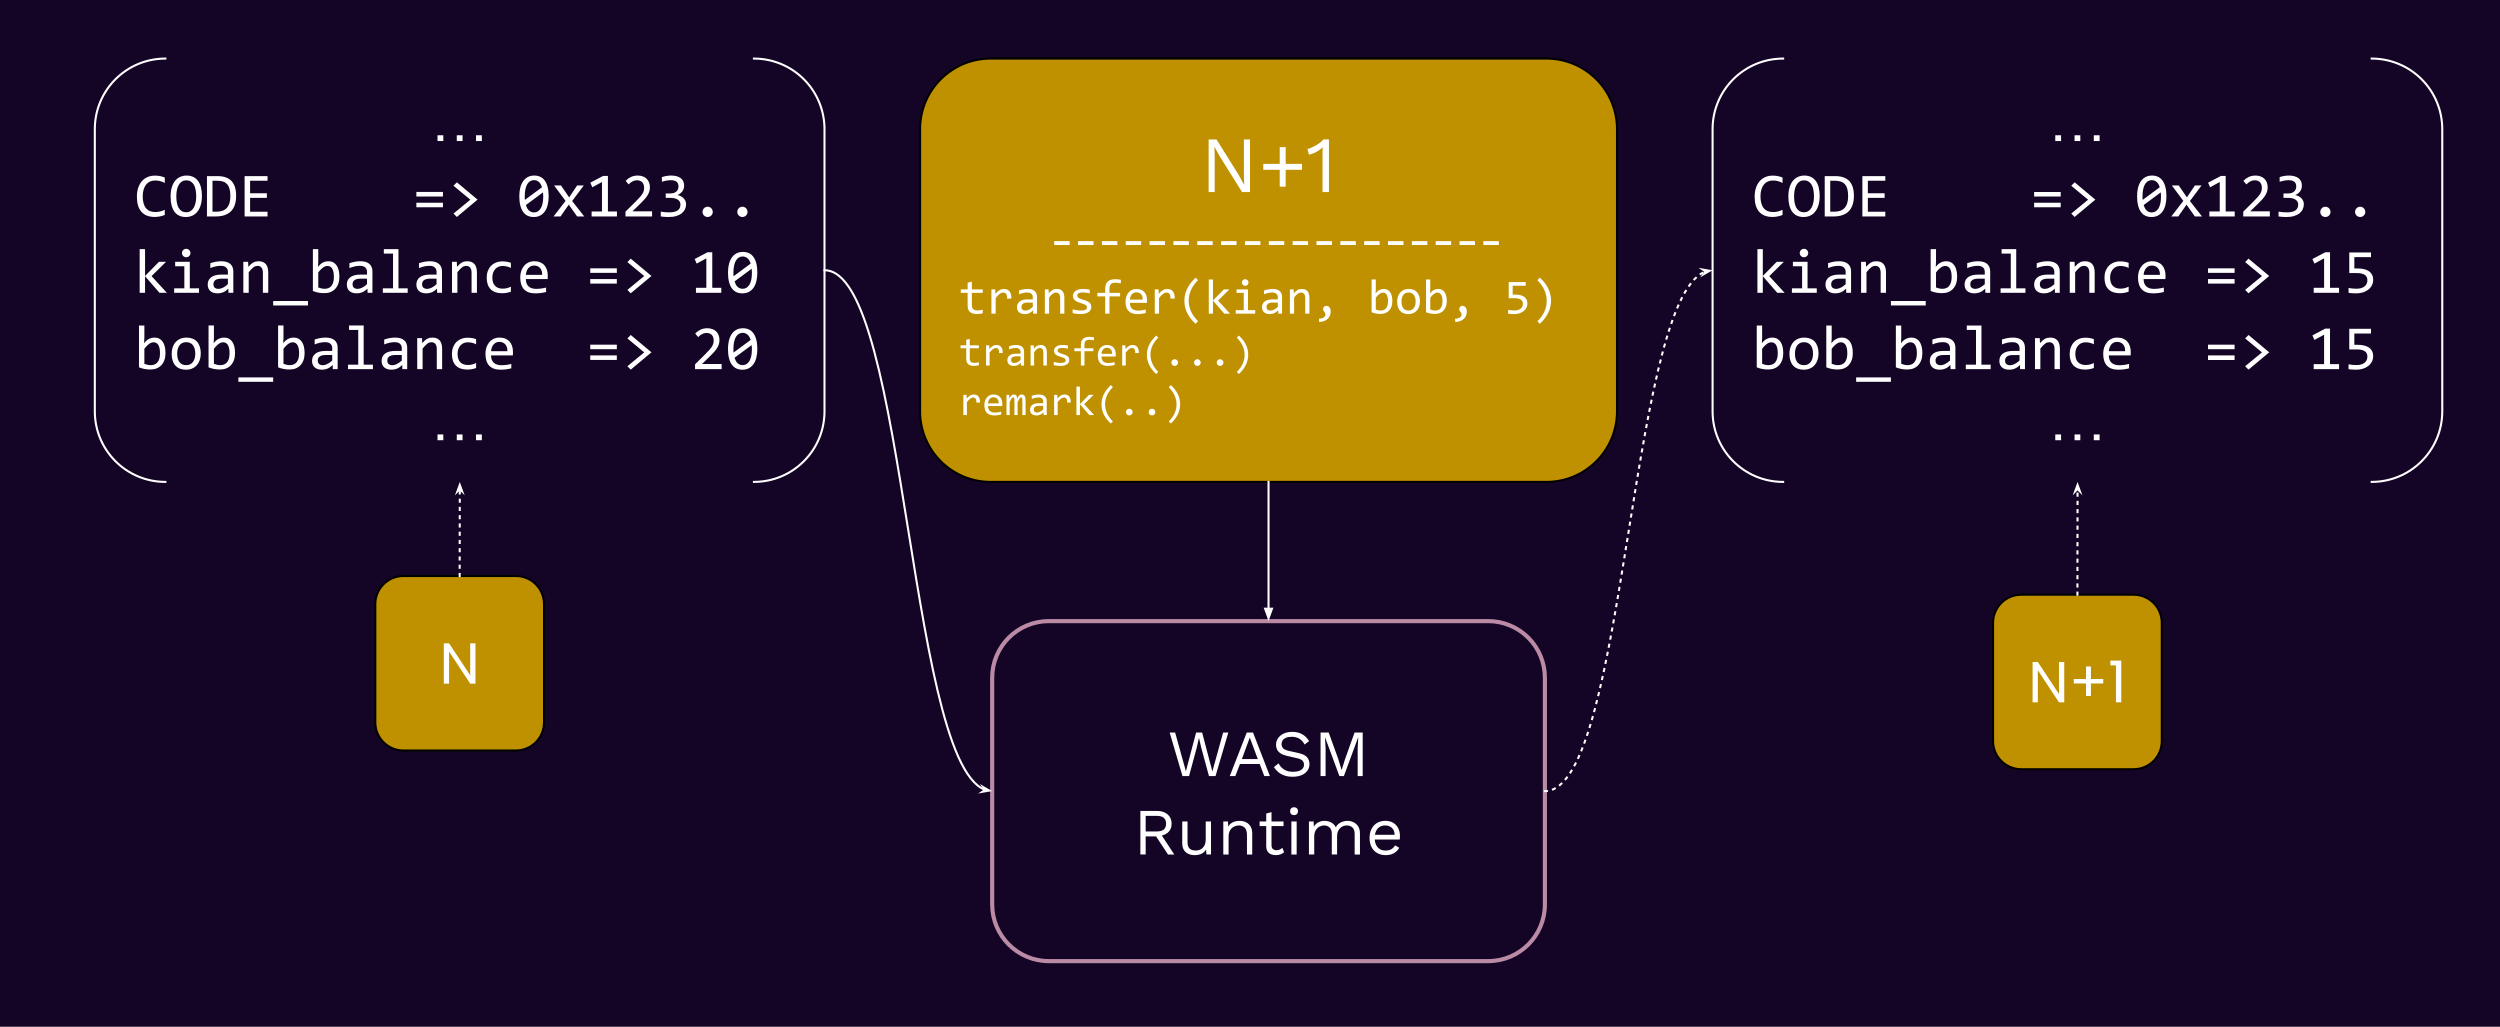 <svg version="1.1" viewBox="0.0 0.0 1211.625 497.499" fill="none" stroke="none" stroke-linecap="square" stroke-miterlimit="10" xmlns:xlink="http://www.w3.org/1999/xlink" xmlns="http://www.w3.org/2000/svg"><rect x="0.0" y="0.0" width="1211.625" height="497.499" fill="#333333" stroke="none"/><clipPath id="p.0"><path d="m0 0l1211.625 0l0 497.499l-1211.625 0l0 -497.499z" clip-rule="nonzero"/></clipPath><g clip-path="url(#p.0)"><path fill="#140526" d="m0 0l1211.625 0l0 497.499l-1211.625 0z" fill-rule="evenodd"/><path fill="#000000" fill-opacity="0.0" d="m480.861 328.483l0 0c0 -15.169 12.297 -27.465 27.465 -27.465l212.944 0c7.284 0 14.27 2.894 19.421 8.044c5.151 5.151 8.044 12.137 8.044 19.421l0 109.857c0 15.169 -12.297 27.465 -27.465 27.465l-212.944 0c-15.169 0 -27.465 -12.297 -27.465 -27.465z" fill-rule="evenodd"/><path stroke="#bb8ba6" stroke-width="2.0" stroke-linejoin="round" stroke-linecap="butt" d="m480.861 328.483l0 0c0 -15.169 12.297 -27.465 27.465 -27.465l212.944 0c7.284 0 14.27 2.894 19.421 8.044c5.151 5.151 8.044 12.137 8.044 19.421l0 109.857c0 15.169 -12.297 27.465 -27.465 27.465l-212.944 0c-15.169 0 -27.465 -12.297 -27.465 -27.465z" fill-rule="evenodd"/><path fill="#ffffff" d="m573.1 376.132l-6.234 -21.125l2.656 0l5.219 18.781l4.953 -18.781l2.906 0l4.969 18.859l5.219 -18.859l2.516 0l-6.203 21.125l-3.172 0l-3.734 -13.703l-1.094 -4.766l-0.031 0l-1.094 4.766l-3.703 13.703l-3.172 0zm42.363 0l-2.719 0l-2.234 -5.859l-9.562 0l-2.25 5.859l-2.688 0l8.234 -21.125l3.031 0l8.188 21.125zm-13.594 -8.25l7.719 0l-3.875 -10.406l-3.844 10.406zm24.411 -13.188q2.797 0 4.812 1.141q2.016 1.125 3.359 3.344l-2.156 1.656q-1.172 -2.047 -2.672 -2.891q-1.484 -0.859 -3.594 -0.859q-1.703 0 -2.812 0.484q-1.094 0.484 -1.609 1.266q-0.5 0.781 -0.5 1.781q0 1.109 0.703 1.969q0.703 0.844 2.812 1.328l4.578 1.016q3.031 0.672 4.234 2.031q1.203 1.359 1.203 3.375q0 1.797 -1.016 3.188q-1.0 1.391 -2.828 2.156q-1.828 0.766 -4.281 0.766q-2.312 0 -4.062 -0.609q-1.734 -0.625 -2.984 -1.688q-1.25 -1.062 -2.047 -2.375l2.234 -1.812q0.609 1.219 1.562 2.141q0.969 0.922 2.328 1.438q1.359 0.516 3.125 0.516q1.625 0 2.828 -0.391q1.203 -0.406 1.844 -1.188q0.641 -0.797 0.641 -1.906q0 -1.031 -0.672 -1.844q-0.672 -0.812 -2.531 -1.234l-4.953 -1.125q-1.953 -0.438 -3.156 -1.219q-1.203 -0.797 -1.734 -1.859q-0.516 -1.078 -0.516 -2.328q0 -1.688 0.938 -3.109q0.938 -1.438 2.719 -2.297q1.781 -0.859 4.203 -0.859zm34.153 0.312l0 21.125l-2.438 0l0 -13.281l0.297 -5.562l-0.031 0l-6.953 18.844l-2.172 0l-6.953 -18.844l-0.031 0l0.297 5.562l0 13.281l-2.438 0l0 -21.125l3.938 0l4.641 12.844l1.594 5.266l0.078 0l1.625 -5.234l4.609 -12.875l3.938 0z" fill-rule="nonzero"/><path fill="#ffffff" d="m560.683 393.007q3.234 0 5.188 1.672q1.953 1.656 1.953 4.516q0 2.844 -1.969 4.438q-1.969 1.578 -5.203 1.578l-0.219 0.156l-5.188 0l0 8.766l-2.562 0l0 -21.125l8.0 0zm-0.031 9.953q2.281 0 3.375 -0.938q1.109 -0.953 1.109 -2.828q0 -1.891 -1.109 -2.828q-1.094 -0.953 -3.375 -0.953l-5.406 0l0 7.547l5.406 0zm1.469 0.516l6.984 10.656l-3.047 0l-6.078 -9.25l2.141 -1.406zm16.803 10.969q-1.531 0 -2.891 -0.562q-1.359 -0.578 -2.219 -1.875q-0.844 -1.297 -0.844 -3.375l0 -10.5l2.562 0l0 9.828q0 2.422 1.047 3.344q1.062 0.906 2.984 0.906q0.891 0 1.75 -0.297q0.875 -0.312 1.562 -0.969q0.688 -0.656 1.078 -1.672q0.406 -1.031 0.406 -2.438l0 -8.703l2.562 0l0 16.0l-2.234 0l-0.156 -2.438q-0.844 1.453 -2.266 2.109q-1.422 0.641 -3.344 0.641zm13.947 -0.312l0 -16.0l2.25 0l0.219 3.578l-0.406 -0.344q0.5 -1.281 1.359 -2.062q0.875 -0.781 2.0 -1.125q1.141 -0.359 2.359 -0.359q1.734 0 3.141 0.656q1.406 0.641 2.25 2.0q0.844 1.344 0.844 3.422l0 10.234l-2.547 0l0 -9.344q0 -2.656 -1.141 -3.688q-1.141 -1.047 -2.797 -1.047q-1.156 0 -2.312 0.547q-1.141 0.547 -1.906 1.766q-0.75 1.203 -0.75 3.25l0 8.516l-2.562 0zm23.365 -20.547l0 16.125q0 1.188 0.672 1.766q0.672 0.578 1.734 0.578q0.922 0 1.594 -0.312q0.672 -0.328 1.219 -0.875l0.891 2.141q-0.734 0.672 -1.75 1.062q-1.0 0.375 -2.312 0.375q-1.219 0 -2.281 -0.422q-1.047 -0.438 -1.672 -1.375q-0.625 -0.953 -0.656 -2.484l0 -15.875l2.562 -0.703zm5.828 4.547l0 2.203l-11.594 0l0 -2.203l11.594 0zm5.08 -3.078q-0.859 0 -1.391 -0.516q-0.516 -0.531 -0.516 -1.391q0 -0.875 0.516 -1.391q0.531 -0.531 1.391 -0.531q0.875 0 1.391 0.531q0.531 0.516 0.531 1.391q0 0.859 -0.531 1.391q-0.516 0.516 -1.391 0.516zm1.281 3.078l0 16.0l-2.562 0l0 -16.0l2.562 0zm5.95 16.0l0 -16.0l2.25 0l0.156 2.5q0.859 -1.469 2.25 -2.141q1.406 -0.672 2.875 -0.672q1.688 0 3.188 0.766q1.516 0.766 2.312 2.359q0.516 -1.078 1.438 -1.766q0.938 -0.688 2.031 -1.016q1.109 -0.344 2.094 -0.344q1.547 0 2.938 0.641q1.391 0.625 2.281 1.969q0.906 1.344 0.906 3.469l0 10.234l-2.562 0l0 -9.984q0 -2.172 -1.094 -3.125q-1.094 -0.969 -2.688 -0.969q-1.25 0 -2.344 0.609q-1.078 0.609 -1.734 1.797q-0.656 1.172 -0.656 2.906l0 8.766l-2.562 0l0 -9.984q0 -2.172 -1.094 -3.125q-1.078 -0.969 -2.688 -0.969q-1.047 0 -2.156 0.562q-1.094 0.562 -1.844 1.781q-0.734 1.203 -0.734 3.188l0 8.547l-2.562 0zm37.184 0.312q-2.266 0 -4.047 -0.984q-1.766 -0.984 -2.766 -2.859q-0.984 -1.875 -0.984 -4.469q0 -2.594 0.984 -4.469q1.0 -1.875 2.719 -2.859q1.734 -0.984 3.938 -0.984q2.25 0 3.828 0.953q1.578 0.953 2.406 2.609q0.844 1.641 0.844 3.688q0 0.547 -0.031 1.0q-0.031 0.453 -0.094 0.797l-12.938 0l0 -2.266l11.812 0l-1.312 0.25q0 -2.297 -1.266 -3.547q-1.266 -1.25 -3.312 -1.25q-1.562 0 -2.703 0.719q-1.141 0.719 -1.766 2.078q-0.609 1.359 -0.609 3.281q0 1.891 0.625 3.266q0.641 1.375 1.812 2.094q1.172 0.719 2.797 0.719q1.766 0 2.859 -0.672q1.109 -0.672 1.781 -1.828l2.016 1.188q-0.609 1.094 -1.547 1.891q-0.938 0.797 -2.203 1.234q-1.266 0.422 -2.844 0.422z" fill-rule="nonzero"/><path fill="#bf9000" d="m181.892 292.793l0 0c0 -7.526 6.101 -13.628 13.628 -13.628l54.509 0l0 0c3.614 0 7.08 1.436 9.636 3.991c2.556 2.556 3.991 6.022 3.991 9.636l0 57.312c0 7.526 -6.101 13.628 -13.628 13.628l-54.509 0l0 0c-7.526 0 -13.628 -6.101 -13.628 -13.628z" fill-rule="evenodd"/><path stroke="#000000" stroke-width="1.0" stroke-linejoin="round" stroke-linecap="butt" d="m181.892 292.793l0 0c0 -7.526 6.101 -13.628 13.628 -13.628l54.509 0l0 0c3.614 0 7.08 1.436 9.636 3.991c2.556 2.556 3.991 6.022 3.991 9.636l0 57.312c0 7.526 -6.101 13.628 -13.628 13.628l-54.509 0l0 0c-7.526 0 -13.628 -6.101 -13.628 -13.628z" fill-rule="evenodd"/><path fill="#ffffff" d="m230.432 331.329l-2.547 0l-10.25 -15.547l0 15.547l-2.547 0l0 -19.547l2.547 0l10.25 15.516l0 -15.516l2.547 0l0 19.547z" fill-rule="nonzero"/><path fill="#000000" fill-opacity="0.0" d="m45.954 62.583l0 0c0 -18.885 15.31 -34.195 34.195 -34.195l285.248 0c9.069 0 17.767 3.603 24.179 10.015c6.413 6.413 10.015 15.11 10.015 24.179l0 136.776c0 18.885 -15.31 34.195 -34.195 34.195l-285.248 0c-18.885 0 -34.195 -15.31 -34.195 -34.195z" fill-rule="evenodd"/><path fill="#000000" fill-opacity="0.0" d="m80.149 233.553c-18.885 0 -34.195 -15.31 -34.195 -34.195l0 -136.776l0 0c0 -18.885 15.31 -34.195 34.195 -34.195m285.248 0c9.069 0 17.767 3.603 24.179 10.015c6.413 6.413 10.015 15.11 10.015 24.179l0 136.776c0 18.885 -15.31 34.195 -34.195 34.195" fill-rule="evenodd"/><path stroke="#ffffff" stroke-width="1.0" stroke-linejoin="round" stroke-linecap="butt" d="m80.149 233.553c-18.885 0 -34.195 -15.31 -34.195 -34.195l0 -136.776l0 0c0 -18.885 15.31 -34.195 34.195 -34.195m285.248 0c9.069 0 17.767 3.603 24.179 10.015c6.413 6.413 10.015 15.11 10.015 24.179l0 136.776c0 18.885 -15.31 34.195 -34.195 34.195" fill-rule="evenodd"/><path fill="#ffffff" d="m212.039 68.351l0 -2.797l2.812 0l0 2.797l-2.812 0zm9.344 0l0 -2.797l2.797 0l0 2.797l-2.797 0zm9.328 0l0 -2.797l2.812 0l0 2.797l-2.812 0z" fill-rule="nonzero"/><path fill="#ffffff" d="m79.86 104.176q-2.344 0.969 -4.922 0.969q-4.141 0 -6.375 -2.469q-2.219 -2.484 -2.219 -7.328q0 -2.359 0.609 -4.25q0.625 -1.906 1.75 -3.219q1.141 -1.328 2.75 -2.047q1.625 -0.719 3.641 -0.719q1.359 0 2.516 0.234q1.172 0.219 2.25 0.703l0 2.625q-1.062 -0.594 -2.203 -0.891q-1.125 -0.312 -2.484 -0.312q-1.375 0 -2.5 0.516q-1.109 0.516 -1.891 1.5q-0.766 0.984 -1.188 2.406q-0.422 1.406 -0.422 3.219q0 3.797 1.547 5.734q1.547 1.922 4.516 1.922q1.266 0 2.406 -0.281q1.156 -0.297 2.219 -0.828l0 2.516zm17.996 -9.172q0 2.625 -0.625 4.547q-0.609 1.922 -1.672 3.172q-1.062 1.25 -2.484 1.859q-1.406 0.594 -2.969 0.594q-1.891 0 -3.297 -0.672q-1.391 -0.688 -2.312 -1.969q-0.922 -1.297 -1.375 -3.141q-0.438 -1.844 -0.438 -4.172q0 -2.609 0.609 -4.516q0.609 -1.922 1.656 -3.172q1.062 -1.25 2.469 -1.844q1.406 -0.609 2.984 -0.609q1.891 0 3.281 0.688q1.406 0.688 2.328 1.969q0.938 1.281 1.391 3.125q0.453 1.828 0.453 4.141zm-2.766 0.188q0 -1.719 -0.266 -3.141q-0.266 -1.438 -0.844 -2.469q-0.578 -1.031 -1.5 -1.594q-0.922 -0.578 -2.234 -0.578q-1.25 0 -2.156 0.609q-0.906 0.609 -1.5 1.656q-0.578 1.031 -0.859 2.438q-0.281 1.391 -0.281 2.969q0 1.734 0.266 3.172q0.266 1.422 0.844 2.453q0.578 1.016 1.484 1.594q0.922 0.562 2.203 0.562q1.266 0 2.172 -0.609q0.922 -0.609 1.5 -1.641q0.594 -1.047 0.875 -2.438q0.297 -1.391 0.297 -2.984zm19.355 -0.281q0 1.406 -0.219 2.703q-0.219 1.281 -0.703 2.391q-0.469 1.109 -1.234 2.016q-0.766 0.906 -1.875 1.547q-1.109 0.641 -2.578 1.0q-1.469 0.344 -3.328 0.344l-4.203 0l0 -19.562l5.047 0q4.578 0 6.828 2.359q2.266 2.359 2.266 7.203zm-2.797 0.203q0 -2.094 -0.391 -3.531q-0.391 -1.438 -1.188 -2.312q-0.797 -0.891 -2.0 -1.281q-1.188 -0.391 -2.797 -0.391l-2.297 0l0 15.0l1.984 0q6.688 0 6.688 -7.484zm18.011 9.797l-11.109 0l0 -19.562l11.109 0l0 2.25l-8.453 0l0 6.062l8.125 0l0 2.234l-8.125 0l0 6.734l8.453 0l0 2.281zm85.009 -9.672l-12.875 0l0 -2.203l12.875 0l0 2.203zm0 5.219l-12.875 0l0 -2.203l12.875 0l0 2.203zm5.121 -10.438l1.625 -1.672l10.047 8.406l-10.047 8.391l-1.625 -1.641l8.156 -6.719l-8.156 -6.766zm46.116 5.109q0 2.25 -0.453 4.109q-0.438 1.844 -1.359 3.172q-0.906 1.312 -2.266 2.047q-1.344 0.719 -3.172 0.719q-1.578 0 -2.875 -0.578q-1.281 -0.594 -2.188 -1.828q-0.906 -1.234 -1.406 -3.125q-0.5 -1.906 -0.5 -4.516q0 -2.234 0.453 -4.094q0.469 -1.859 1.375 -3.172q0.906 -1.328 2.266 -2.047q1.359 -0.734 3.172 -0.734q1.578 0 2.859 0.594q1.281 0.578 2.188 1.812q0.922 1.234 1.406 3.141q0.5 1.906 0.5 4.5zm-2.625 0.094q0 -0.5 -0.047 -1.0q-0.031 -0.516 -0.078 -0.984l-8.281 6.141q0.234 0.781 0.578 1.453q0.344 0.656 0.828 1.125q0.484 0.469 1.109 0.734q0.625 0.266 1.406 0.266q1.031 0 1.859 -0.5q0.828 -0.5 1.406 -1.469q0.594 -0.969 0.906 -2.406q0.312 -1.453 0.312 -3.359zm-8.953 -0.172q0 0.453 0 0.922q0.016 0.469 0.062 0.906l8.281 -6.125q-0.234 -0.766 -0.578 -1.391q-0.344 -0.641 -0.828 -1.094q-0.469 -0.453 -1.094 -0.703q-0.609 -0.266 -1.375 -0.266q-1.016 0 -1.844 0.5q-0.828 0.5 -1.422 1.484q-0.578 0.969 -0.891 2.422q-0.312 1.438 -0.312 3.344zm28.839 9.859l-3.453 0l-4.062 -5.734l-4.0 5.734l-3.375 0l5.828 -7.547l-5.562 -7.484l3.344 0l3.953 5.781l3.875 -5.781l3.219 0l-5.641 7.547l5.875 7.484zm15.839 0l-12.281 0l0 -2.422l5.031 0l0 -14.281l-4.688 2.547l-0.969 -2.219l6.234 -3.281l2.297 0l0 17.234l4.375 0l0 2.422zm17.027 0l-12.891 0l0 -2.328l5.062 -5.031q1.234 -1.234 2.016 -2.125q0.781 -0.906 1.203 -1.641q0.438 -0.75 0.594 -1.406q0.156 -0.656 0.156 -1.422q0 -0.719 -0.203 -1.359q-0.188 -0.656 -0.594 -1.141q-0.406 -0.5 -1.062 -0.781q-0.641 -0.297 -1.531 -0.297q-1.25 0 -2.266 0.562q-1.016 0.547 -1.859 1.438l-1.438 -1.734q1.109 -1.156 2.547 -1.859q1.438 -0.703 3.359 -0.703q1.297 0 2.359 0.391q1.078 0.375 1.859 1.109q0.781 0.734 1.203 1.797q0.438 1.062 0.438 2.406q0 1.109 -0.312 2.078q-0.297 0.953 -0.906 1.906q-0.594 0.953 -1.516 1.969q-0.922 1.016 -2.188 2.234l-3.547 3.453l9.516 0l0 2.484zm16.48 -5.938q0 1.281 -0.531 2.422q-0.516 1.125 -1.562 1.969q-1.047 0.844 -2.641 1.328q-1.594 0.484 -3.703 0.484q-1.156 0 -2.094 -0.078q-0.922 -0.062 -1.734 -0.188l0 -2.328q0.938 0.156 1.969 0.25q1.031 0.094 2.109 0.094q1.469 0 2.5 -0.266q1.047 -0.266 1.703 -0.75q0.656 -0.5 0.953 -1.203q0.297 -0.703 0.297 -1.594q0 -0.797 -0.359 -1.391q-0.359 -0.609 -1.016 -1.016q-0.641 -0.406 -1.547 -0.609q-0.906 -0.203 -1.984 -0.203l-2.234 0l0 -2.141l2.266 0q0.891 0 1.609 -0.219q0.734 -0.234 1.25 -0.672q0.516 -0.438 0.781 -1.062q0.281 -0.641 0.281 -1.453q0 -1.578 -0.969 -2.297q-0.953 -0.719 -2.797 -0.719q-1.0 0 -2.047 0.203q-1.047 0.188 -2.234 0.578l0 -2.281q0.5 -0.172 1.078 -0.312q0.578 -0.141 1.156 -0.234q0.578 -0.109 1.141 -0.156q0.578 -0.047 1.094 -0.047q1.562 0 2.734 0.344q1.188 0.328 1.984 0.953q0.797 0.625 1.188 1.531q0.406 0.891 0.406 2.016q0 1.672 -0.859 2.812q-0.859 1.141 -2.359 1.812q0.766 0.125 1.5 0.484q0.75 0.359 1.344 0.922q0.594 0.562 0.953 1.328q0.375 0.75 0.375 1.688zm10.449 1.219q0.5 0 0.953 0.203q0.469 0.188 0.797 0.531q0.344 0.344 0.531 0.812q0.203 0.453 0.203 0.969q0 0.516 -0.203 0.969q-0.188 0.438 -0.531 0.781q-0.328 0.328 -0.797 0.516q-0.453 0.203 -0.953 0.203q-0.531 0 -0.984 -0.203q-0.438 -0.188 -0.781 -0.516q-0.328 -0.344 -0.531 -0.781q-0.188 -0.453 -0.188 -0.969q0 -0.516 0.188 -0.969q0.203 -0.469 0.531 -0.812q0.344 -0.344 0.781 -0.531q0.453 -0.203 0.984 -0.203zm16.855 0q0.5 0 0.953 0.203q0.469 0.188 0.797 0.531q0.344 0.344 0.531 0.812q0.203 0.453 0.203 0.969q0 0.516 -0.203 0.969q-0.188 0.438 -0.531 0.781q-0.328 0.328 -0.797 0.516q-0.453 0.203 -0.953 0.203q-0.531 0 -0.984 -0.203q-0.438 -0.188 -0.781 -0.516q-0.328 -0.344 -0.531 -0.781q-0.188 -0.453 -0.188 -0.969q0 -0.516 0.188 -0.969q0.203 -0.469 0.531 -0.812q0.344 -0.344 0.781 -0.531q0.453 -0.203 0.984 -0.203z" fill-rule="nonzero"/><path fill="#ffffff" d="m80.876 141.911l-3.578 0l-7.0 -8.047l0 8.047l-2.609 0l0 -21.156l2.609 0l0 13.0l6.75 -6.875l3.438 0l-7.047 6.938l7.438 8.094zm8.464 -12.875l-4.453 0l0 -2.156l7.094 0l0 12.859l4.469 0l0 2.172l-12.047 0l0 -2.172l4.938 0l0 -10.703zm0.906 -8.453q0.438 0 0.812 0.156q0.375 0.156 0.641 0.438q0.281 0.281 0.438 0.656q0.172 0.359 0.172 0.797q0 0.422 -0.172 0.797q-0.156 0.375 -0.438 0.656q-0.266 0.281 -0.641 0.438q-0.375 0.156 -0.812 0.156q-0.422 0 -0.797 -0.156q-0.375 -0.156 -0.656 -0.438q-0.281 -0.281 -0.438 -0.656q-0.156 -0.375 -0.156 -0.797q0 -0.438 0.156 -0.797q0.156 -0.375 0.438 -0.656q0.281 -0.281 0.656 -0.438q0.375 -0.156 0.797 -0.156zm20.48 21.328l-0.062 -2.016q-1.219 1.203 -2.484 1.75q-1.266 0.531 -2.656 0.531q-1.297 0 -2.203 -0.328q-0.906 -0.328 -1.5 -0.906q-0.594 -0.578 -0.875 -1.344q-0.281 -0.781 -0.281 -1.703q0 -2.25 1.688 -3.531q1.688 -1.281 4.984 -1.281l3.109 0l0 -1.328q0 -1.328 -0.859 -2.125q-0.844 -0.797 -2.594 -0.797q-1.281 0 -2.516 0.281q-1.234 0.281 -2.547 0.812l0 -2.359q0.5 -0.172 1.094 -0.344q0.609 -0.172 1.281 -0.312q0.672 -0.141 1.406 -0.219q0.734 -0.078 1.484 -0.078q1.359 0 2.453 0.297q1.094 0.297 1.844 0.922q0.766 0.609 1.172 1.547q0.406 0.922 0.406 2.172l0 10.359l-2.344 0zm-0.281 -6.844l-3.312 0q-0.969 0 -1.672 0.203q-0.703 0.188 -1.156 0.547q-0.453 0.359 -0.672 0.859q-0.203 0.5 -0.203 1.141q0 0.422 0.125 0.828q0.141 0.391 0.438 0.703q0.297 0.297 0.781 0.484q0.484 0.172 1.172 0.172q0.891 0 2.047 -0.547q1.172 -0.547 2.453 -1.719l0 -2.672zm7.48 -8.188l2.328 0l0.094 2.422q0.672 -0.766 1.281 -1.281q0.609 -0.531 1.203 -0.844q0.594 -0.312 1.203 -0.438q0.609 -0.125 1.281 -0.125q2.312 0 3.5 1.375q1.188 1.359 1.188 4.125l0 9.797l-2.594 0l0 -9.594q0 -1.766 -0.672 -2.609q-0.656 -0.844 -1.953 -0.844q-0.484 0 -0.938 0.141q-0.453 0.141 -0.953 0.5q-0.484 0.344 -1.062 0.938q-0.578 0.594 -1.297 1.5l0 9.969l-2.609 0l0 -15.031zm31.324 21.172l-16.859 0l0 -2.156l16.859 0l0 2.156zm15.23 -13.922q0 1.875 -0.516 3.344q-0.516 1.469 -1.469 2.5q-0.953 1.031 -2.312 1.578q-1.359 0.531 -3.062 0.531q-1.328 0 -2.734 -0.25q-1.391 -0.25 -2.75 -0.812l0 -20.266l2.609 0l0 5.828l-0.125 2.781q1.125 -1.516 2.406 -2.125q1.281 -0.625 2.75 -0.625q1.281 0 2.25 0.547q0.984 0.531 1.641 1.516q0.656 0.969 0.984 2.359q0.328 1.391 0.328 3.094zm-2.656 0.109q0 -1.172 -0.172 -2.156q-0.172 -1.0 -0.547 -1.703q-0.375 -0.703 -0.969 -1.094q-0.578 -0.391 -1.391 -0.391q-0.484 0 -1.0 0.156q-0.5 0.156 -1.047 0.531q-0.547 0.359 -1.156 0.969q-0.609 0.594 -1.297 1.5l0 7.281q0.766 0.297 1.547 0.469q0.797 0.172 1.516 0.172q0.906 0 1.719 -0.281q0.812 -0.281 1.438 -0.938q0.625 -0.672 0.984 -1.766q0.375 -1.109 0.375 -2.75zm16.324 7.672l-0.062 -2.016q-1.219 1.203 -2.484 1.75q-1.266 0.531 -2.656 0.531q-1.297 0 -2.203 -0.328q-0.906 -0.328 -1.5 -0.906q-0.594 -0.578 -0.875 -1.344q-0.281 -0.781 -0.281 -1.703q0 -2.25 1.688 -3.531q1.688 -1.281 4.984 -1.281l3.109 0l0 -1.328q0 -1.328 -0.859 -2.125q-0.844 -0.797 -2.594 -0.797q-1.281 0 -2.516 0.281q-1.234 0.281 -2.547 0.812l0 -2.359q0.5 -0.172 1.094 -0.344q0.609 -0.172 1.281 -0.312q0.672 -0.141 1.406 -0.219q0.734 -0.078 1.484 -0.078q1.359 0 2.453 0.297q1.094 0.297 1.844 0.922q0.766 0.609 1.172 1.547q0.406 0.922 0.406 2.172l0 10.359l-2.344 0zm-0.281 -6.844l-3.312 0q-0.969 0 -1.672 0.203q-0.703 0.188 -1.156 0.547q-0.453 0.359 -0.672 0.859q-0.203 0.5 -0.203 1.141q0 0.422 0.125 0.828q0.141 0.391 0.438 0.703q0.297 0.297 0.781 0.484q0.484 0.172 1.172 0.172q0.891 0 2.047 -0.547q1.172 -0.547 2.453 -1.719l0 -2.672zm12.605 -12.172l-4.453 0l0 -2.141l7.094 0l0 18.984l4.469 0l0 2.172l-12.047 0l0 -2.172l4.938 0l0 -16.844zm21.386 19.016l-0.062 -2.016q-1.219 1.203 -2.484 1.75q-1.266 0.531 -2.656 0.531q-1.297 0 -2.203 -0.328q-0.906 -0.328 -1.5 -0.906q-0.594 -0.578 -0.875 -1.344q-0.281 -0.781 -0.281 -1.703q0 -2.25 1.688 -3.531q1.688 -1.281 4.984 -1.281l3.109 0l0 -1.328q0 -1.328 -0.859 -2.125q-0.844 -0.797 -2.594 -0.797q-1.281 0 -2.516 0.281q-1.234 0.281 -2.547 0.812l0 -2.359q0.5 -0.172 1.094 -0.344q0.609 -0.172 1.281 -0.312q0.672 -0.141 1.406 -0.219q0.734 -0.078 1.484 -0.078q1.359 0 2.453 0.297q1.094 0.297 1.844 0.922q0.766 0.609 1.172 1.547q0.406 0.922 0.406 2.172l0 10.359l-2.344 0zm-0.281 -6.844l-3.312 0q-0.969 0 -1.672 0.203q-0.703 0.188 -1.156 0.547q-0.453 0.359 -0.672 0.859q-0.203 0.5 -0.203 1.141q0 0.422 0.125 0.828q0.141 0.391 0.438 0.703q0.297 0.297 0.781 0.484q0.484 0.172 1.172 0.172q0.891 0 2.047 -0.547q1.172 -0.547 2.453 -1.719l0 -2.672zm7.48 -8.188l2.328 0l0.094 2.422q0.672 -0.766 1.281 -1.281q0.609 -0.531 1.203 -0.844q0.594 -0.312 1.203 -0.438q0.609 -0.125 1.281 -0.125q2.312 0 3.5 1.375q1.188 1.359 1.188 4.125l0 9.797l-2.594 0l0 -9.594q0 -1.766 -0.672 -2.609q-0.656 -0.844 -1.953 -0.844q-0.484 0 -0.938 0.141q-0.453 0.141 -0.953 0.5q-0.484 0.344 -1.062 0.938q-0.578 0.594 -1.297 1.5l0 9.969l-2.609 0l0 -15.031zm28.542 14.484q-1.031 0.375 -2.109 0.562q-1.062 0.188 -2.188 0.188q-3.562 0 -5.5 -1.922q-1.922 -1.938 -1.922 -5.641q0 -1.781 0.547 -3.234q0.562 -1.453 1.562 -2.484q1.016 -1.031 2.406 -1.594q1.391 -0.562 3.062 -0.562q1.172 0 2.188 0.172q1.016 0.156 1.953 0.531l0 2.484q-0.984 -0.516 -2.0 -0.734q-1.0 -0.234 -2.078 -0.234q-1.0 0 -1.891 0.375q-0.891 0.375 -1.562 1.094q-0.672 0.719 -1.062 1.766q-0.391 1.031 -0.391 2.328q0 2.719 1.312 4.078q1.328 1.359 3.688 1.359q1.062 0 2.047 -0.234q1.0 -0.25 1.938 -0.734l0 2.438zm17.871 -7.766q0 0.562 -0.016 0.938q-0.016 0.375 -0.047 0.703l-10.562 0q0 2.297 1.281 3.531q1.297 1.234 3.719 1.234q0.672 0 1.328 -0.047q0.656 -0.047 1.266 -0.141q0.609 -0.094 1.172 -0.203q0.562 -0.109 1.047 -0.25l0 2.141q-1.062 0.297 -2.406 0.484q-1.344 0.188 -2.781 0.188q-1.922 0 -3.312 -0.516q-1.391 -0.531 -2.281 -1.516q-0.891 -1.0 -1.328 -2.438q-0.422 -1.453 -0.422 -3.281q0 -1.594 0.453 -3.0q0.469 -1.422 1.344 -2.484q0.875 -1.078 2.141 -1.703q1.266 -0.625 2.891 -0.625q1.578 0 2.781 0.5q1.219 0.484 2.047 1.391q0.828 0.906 1.25 2.203q0.438 1.297 0.438 2.891zm-2.719 -0.375q0.047 -1.0 -0.203 -1.828q-0.234 -0.828 -0.734 -1.422q-0.5 -0.609 -1.25 -0.938q-0.734 -0.344 -1.734 -0.344q-0.844 0 -1.547 0.328q-0.703 0.328 -1.219 0.938q-0.516 0.594 -0.828 1.438q-0.312 0.828 -0.391 1.828l7.906 0zm36.194 -0.984l-12.875 0l0 -2.203l12.875 0l0 2.203zm0 5.219l-12.875 0l0 -2.203l12.875 0l0 2.203zm5.121 -10.438l1.625 -1.672l10.047 8.406l-10.047 8.391l-1.625 -1.641l8.156 -6.719l-8.156 -6.766zm45.507 14.891l-12.281 0l0 -2.422l5.031 0l0 -14.281l-4.688 2.547l-0.969 -2.219l6.234 -3.281l2.297 0l0 17.234l4.375 0l0 2.422zm17.464 -9.781q0 2.25 -0.453 4.109q-0.438 1.844 -1.359 3.172q-0.906 1.312 -2.266 2.047q-1.344 0.719 -3.172 0.719q-1.578 0 -2.875 -0.578q-1.281 -0.594 -2.188 -1.828q-0.906 -1.234 -1.406 -3.125q-0.5 -1.906 -0.5 -4.516q0 -2.234 0.453 -4.094q0.469 -1.859 1.375 -3.172q0.906 -1.328 2.266 -2.047q1.359 -0.734 3.172 -0.734q1.578 0 2.859 0.594q1.281 0.578 2.188 1.812q0.922 1.234 1.406 3.141q0.5 1.906 0.5 4.5zm-2.625 0.094q0 -0.5 -0.047 -1.0q-0.031 -0.516 -0.078 -0.984l-8.281 6.141q0.234 0.781 0.578 1.453q0.344 0.656 0.828 1.125q0.484 0.469 1.109 0.734q0.625 0.266 1.406 0.266q1.031 0 1.859 -0.5q0.828 -0.5 1.406 -1.469q0.594 -0.969 0.906 -2.406q0.312 -1.453 0.312 -3.359zm-8.953 -0.172q0 0.453 0 0.922q0.016 0.469 0.062 0.906l8.281 -6.125q-0.234 -0.766 -0.578 -1.391q-0.344 -0.641 -0.828 -1.094q-0.469 -0.453 -1.094 -0.703q-0.609 -0.266 -1.375 -0.266q-1.016 0 -1.844 0.5q-0.828 0.5 -1.422 1.484q-0.578 0.969 -0.891 2.422q-0.312 1.438 -0.312 3.344z" fill-rule="nonzero"/><path fill="#ffffff" d="m80.204 171.129q0 1.875 -0.516 3.344q-0.516 1.469 -1.469 2.5q-0.953 1.031 -2.312 1.578q-1.359 0.531 -3.062 0.531q-1.328 0 -2.734 -0.25q-1.391 -0.25 -2.75 -0.812l0 -20.266l2.609 0l0 5.828l-0.125 2.781q1.125 -1.516 2.406 -2.125q1.281 -0.625 2.75 -0.625q1.281 0 2.25 0.547q0.984 0.531 1.641 1.516q0.656 0.969 0.984 2.359q0.328 1.391 0.328 3.094zm-2.656 0.109q0 -1.172 -0.172 -2.156q-0.172 -1.0 -0.547 -1.703q-0.375 -0.703 -0.969 -1.094q-0.578 -0.391 -1.391 -0.391q-0.484 0 -1.0 0.156q-0.5 0.156 -1.047 0.531q-0.547 0.359 -1.156 0.969q-0.609 0.594 -1.297 1.5l0 7.281q0.766 0.297 1.547 0.469q0.797 0.172 1.516 0.172q0.906 0 1.719 -0.281q0.812 -0.281 1.438 -0.938q0.625 -0.672 0.984 -1.766q0.375 -1.109 0.375 -2.75zm19.761 0.031q0 1.766 -0.5 3.219q-0.5 1.453 -1.422 2.5q-0.922 1.031 -2.266 1.609q-1.328 0.578 -3.016 0.578q-1.625 0 -2.906 -0.5q-1.281 -0.5 -2.172 -1.469q-0.891 -0.969 -1.359 -2.406q-0.469 -1.438 -0.469 -3.312q0 -1.75 0.484 -3.188q0.5 -1.453 1.422 -2.484q0.938 -1.047 2.266 -1.625q1.344 -0.578 3.031 -0.578q1.609 0 2.891 0.5q1.281 0.5 2.172 1.469q0.891 0.969 1.359 2.406q0.484 1.438 0.484 3.281zm-2.672 0.125q0 -1.391 -0.312 -2.422q-0.297 -1.047 -0.875 -1.734q-0.562 -0.703 -1.375 -1.047q-0.812 -0.359 -1.828 -0.359q-1.156 0 -2.0 0.453q-0.828 0.453 -1.359 1.219q-0.531 0.766 -0.781 1.781q-0.234 1.0 -0.234 2.109q0 1.391 0.297 2.438q0.312 1.047 0.875 1.75q0.578 0.688 1.375 1.047q0.812 0.344 1.828 0.344q1.172 0 2.0 -0.453q0.828 -0.453 1.359 -1.219q0.531 -0.766 0.781 -1.766q0.25 -1.016 0.25 -2.141zm19.277 -0.266q0 1.875 -0.516 3.344q-0.516 1.469 -1.469 2.5q-0.953 1.031 -2.312 1.578q-1.359 0.531 -3.062 0.531q-1.328 0 -2.734 -0.25q-1.391 -0.25 -2.75 -0.812l0 -20.266l2.609 0l0 5.828l-0.125 2.781q1.125 -1.516 2.406 -2.125q1.281 -0.625 2.75 -0.625q1.281 0 2.25 0.547q0.984 0.531 1.641 1.516q0.656 0.969 0.984 2.359q0.328 1.391 0.328 3.094zm-2.656 0.109q0 -1.172 -0.172 -2.156q-0.172 -1.0 -0.547 -1.703q-0.375 -0.703 -0.969 -1.094q-0.578 -0.391 -1.391 -0.391q-0.484 0 -1.0 0.156q-0.5 0.156 -1.047 0.531q-0.547 0.359 -1.156 0.969q-0.609 0.594 -1.297 1.5l0 7.281q0.766 0.297 1.547 0.469q0.797 0.172 1.516 0.172q0.906 0 1.719 -0.281q0.812 -0.281 1.438 -0.938q0.625 -0.672 0.984 -1.766q0.375 -1.109 0.375 -2.75zm21.136 13.812l-16.859 0l0 -2.156l16.859 0l0 2.156zm15.23 -13.922q0 1.875 -0.516 3.344q-0.516 1.469 -1.469 2.5q-0.953 1.031 -2.312 1.578q-1.359 0.531 -3.062 0.531q-1.328 0 -2.734 -0.25q-1.391 -0.25 -2.75 -0.812l0 -20.266l2.609 0l0 5.828l-0.125 2.781q1.125 -1.516 2.406 -2.125q1.281 -0.625 2.75 -0.625q1.281 0 2.25 0.547q0.984 0.531 1.641 1.516q0.656 0.969 0.984 2.359q0.328 1.391 0.328 3.094zm-2.656 0.109q0 -1.172 -0.172 -2.156q-0.172 -1.0 -0.547 -1.703q-0.375 -0.703 -0.969 -1.094q-0.578 -0.391 -1.391 -0.391q-0.484 0 -1.0 0.156q-0.5 0.156 -1.047 0.531q-0.547 0.359 -1.156 0.969q-0.609 0.594 -1.297 1.5l0 7.281q0.766 0.297 1.547 0.469q0.797 0.172 1.516 0.172q0.906 0 1.719 -0.281q0.812 -0.281 1.438 -0.938q0.625 -0.672 0.984 -1.766q0.375 -1.109 0.375 -2.75zm16.324 7.672l-0.062 -2.016q-1.219 1.203 -2.484 1.75q-1.266 0.531 -2.656 0.531q-1.297 0 -2.203 -0.328q-0.906 -0.328 -1.5 -0.906q-0.594 -0.578 -0.875 -1.344q-0.281 -0.781 -0.281 -1.703q0 -2.25 1.688 -3.531q1.688 -1.281 4.984 -1.281l3.109 0l0 -1.328q0 -1.328 -0.859 -2.125q-0.844 -0.797 -2.594 -0.797q-1.281 0 -2.516 0.281q-1.234 0.281 -2.547 0.812l0 -2.359q0.5 -0.172 1.094 -0.344q0.609 -0.172 1.281 -0.312q0.672 -0.141 1.406 -0.219q0.734 -0.078 1.484 -0.078q1.359 0 2.453 0.297q1.094 0.297 1.844 0.922q0.766 0.609 1.172 1.547q0.406 0.922 0.406 2.172l0 10.359l-2.344 0zm-0.281 -6.844l-3.312 0q-0.969 0 -1.672 0.203q-0.703 0.188 -1.156 0.547q-0.453 0.359 -0.672 0.859q-0.203 0.5 -0.203 1.141q0 0.422 0.125 0.828q0.141 0.391 0.438 0.703q0.297 0.297 0.781 0.484q0.484 0.172 1.172 0.172q0.891 0 2.047 -0.547q1.172 -0.547 2.453 -1.719l0 -2.672zm12.605 -12.172l-4.453 0l0 -2.141l7.094 0l0 18.984l4.469 0l0 2.172l-12.047 0l0 -2.172l4.938 0l0 -16.844zm21.386 19.016l-0.062 -2.016q-1.219 1.203 -2.484 1.75q-1.266 0.531 -2.656 0.531q-1.297 0 -2.203 -0.328q-0.906 -0.328 -1.5 -0.906q-0.594 -0.578 -0.875 -1.344q-0.281 -0.781 -0.281 -1.703q0 -2.25 1.688 -3.531q1.688 -1.281 4.984 -1.281l3.109 0l0 -1.328q0 -1.328 -0.859 -2.125q-0.844 -0.797 -2.594 -0.797q-1.281 0 -2.516 0.281q-1.234 0.281 -2.547 0.812l0 -2.359q0.5 -0.172 1.094 -0.344q0.609 -0.172 1.281 -0.312q0.672 -0.141 1.406 -0.219q0.734 -0.078 1.484 -0.078q1.359 0 2.453 0.297q1.094 0.297 1.844 0.922q0.766 0.609 1.172 1.547q0.406 0.922 0.406 2.172l0 10.359l-2.344 0zm-0.281 -6.844l-3.312 0q-0.969 0 -1.672 0.203q-0.703 0.188 -1.156 0.547q-0.453 0.359 -0.672 0.859q-0.203 0.5 -0.203 1.141q0 0.422 0.125 0.828q0.141 0.391 0.438 0.703q0.297 0.297 0.781 0.484q0.484 0.172 1.172 0.172q0.891 0 2.047 -0.547q1.172 -0.547 2.453 -1.719l0 -2.672zm7.48 -8.188l2.328 0l0.094 2.422q0.672 -0.766 1.281 -1.281q0.609 -0.531 1.203 -0.844q0.594 -0.312 1.203 -0.438q0.609 -0.125 1.281 -0.125q2.312 0 3.5 1.375q1.188 1.359 1.188 4.125l0 9.797l-2.594 0l0 -9.594q0 -1.766 -0.672 -2.609q-0.656 -0.844 -1.953 -0.844q-0.484 0 -0.938 0.141q-0.453 0.141 -0.953 0.5q-0.484 0.344 -1.062 0.938q-0.578 0.594 -1.297 1.5l0 9.969l-2.609 0l0 -15.031zm28.542 14.484q-1.031 0.375 -2.109 0.562q-1.062 0.188 -2.188 0.188q-3.562 0 -5.5 -1.922q-1.922 -1.938 -1.922 -5.641q0 -1.781 0.547 -3.234q0.562 -1.453 1.562 -2.484q1.016 -1.031 2.406 -1.594q1.391 -0.562 3.062 -0.562q1.172 0 2.188 0.172q1.016 0.156 1.953 0.531l0 2.484q-0.984 -0.516 -2.0 -0.734q-1.0 -0.234 -2.078 -0.234q-1.0 0 -1.891 0.375q-0.891 0.375 -1.562 1.094q-0.672 0.719 -1.062 1.766q-0.391 1.031 -0.391 2.328q0 2.719 1.312 4.078q1.328 1.359 3.688 1.359q1.062 0 2.047 -0.234q1.0 -0.25 1.938 -0.734l0 2.438zm17.871 -7.766q0 0.562 -0.016 0.938q-0.016 0.375 -0.047 0.703l-10.562 0q0 2.297 1.281 3.531q1.297 1.234 3.719 1.234q0.672 0 1.328 -0.047q0.656 -0.047 1.266 -0.141q0.609 -0.094 1.172 -0.203q0.562 -0.109 1.047 -0.25l0 2.141q-1.062 0.297 -2.406 0.484q-1.344 0.188 -2.781 0.188q-1.922 0 -3.312 -0.516q-1.391 -0.531 -2.281 -1.516q-0.891 -1.0 -1.328 -2.438q-0.422 -1.453 -0.422 -3.281q0 -1.594 0.453 -3.0q0.469 -1.422 1.344 -2.484q0.875 -1.078 2.141 -1.703q1.266 -0.625 2.891 -0.625q1.578 0 2.781 0.5q1.219 0.484 2.047 1.391q0.828 0.906 1.25 2.203q0.438 1.297 0.438 2.891zm-2.719 -0.375q0.047 -1.0 -0.203 -1.828q-0.234 -0.828 -0.734 -1.422q-0.5 -0.609 -1.25 -0.938q-0.734 -0.344 -1.734 -0.344q-0.844 0 -1.547 0.328q-0.703 0.328 -1.219 0.938q-0.516 0.594 -0.828 1.438q-0.312 0.828 -0.391 1.828l7.906 0zm53.049 -0.984l-12.875 0l0 -2.203l12.875 0l0 2.203zm0 5.219l-12.875 0l0 -2.203l12.875 0l0 2.203zm5.121 -10.438l1.625 -1.672l10.047 8.406l-10.047 8.391l-1.625 -1.641l8.156 -6.719l-8.156 -6.766zm45.679 14.891l-12.891 0l0 -2.328l5.062 -5.031q1.234 -1.234 2.016 -2.125q0.781 -0.906 1.203 -1.641q0.438 -0.75 0.594 -1.406q0.156 -0.656 0.156 -1.422q0 -0.719 -0.203 -1.359q-0.188 -0.656 -0.594 -1.141q-0.406 -0.5 -1.062 -0.781q-0.641 -0.297 -1.531 -0.297q-1.25 0 -2.266 0.562q-1.016 0.547 -1.859 1.438l-1.438 -1.734q1.109 -1.156 2.547 -1.859q1.438 -0.703 3.359 -0.703q1.297 0 2.359 0.391q1.078 0.375 1.859 1.109q0.781 0.734 1.203 1.797q0.438 1.062 0.438 2.406q0 1.109 -0.312 2.078q-0.297 0.953 -0.906 1.906q-0.594 0.953 -1.516 1.969q-0.922 1.016 -2.188 2.234l-3.547 3.453l9.516 0l0 2.484zm17.292 -9.781q0 2.25 -0.453 4.109q-0.438 1.844 -1.359 3.172q-0.906 1.312 -2.266 2.047q-1.344 0.719 -3.172 0.719q-1.578 0 -2.875 -0.578q-1.281 -0.594 -2.188 -1.828q-0.906 -1.234 -1.406 -3.125q-0.5 -1.906 -0.5 -4.516q0 -2.234 0.453 -4.094q0.469 -1.859 1.375 -3.172q0.906 -1.328 2.266 -2.047q1.359 -0.734 3.172 -0.734q1.578 0 2.859 0.594q1.281 0.578 2.188 1.812q0.922 1.234 1.406 3.141q0.5 1.906 0.5 4.5zm-2.625 0.094q0 -0.5 -0.047 -1.0q-0.031 -0.516 -0.078 -0.984l-8.281 6.141q0.234 0.781 0.578 1.453q0.344 0.656 0.828 1.125q0.484 0.469 1.109 0.734q0.625 0.266 1.406 0.266q1.031 0 1.859 -0.5q0.828 -0.5 1.406 -1.469q0.594 -0.969 0.906 -2.406q0.312 -1.453 0.312 -3.359zm-8.953 -0.172q0 0.453 0 0.922q0.016 0.469 0.062 0.906l8.281 -6.125q-0.234 -0.766 -0.578 -1.391q-0.344 -0.641 -0.828 -1.094q-0.469 -0.453 -1.094 -0.703q-0.609 -0.266 -1.375 -0.266q-1.016 0 -1.844 0.5q-0.828 0.5 -1.422 1.484q-0.578 0.969 -0.891 2.422q-0.312 1.438 -0.312 3.344z" fill-rule="nonzero"/><path fill="#ffffff" d="m212.039 213.351l0 -2.797l2.812 0l0 2.797l-2.812 0zm9.344 0l0 -2.797l2.797 0l0 2.797l-2.797 0zm9.328 0l0 -2.797l2.812 0l0 2.797l-2.812 0z" fill-rule="nonzero"/><path fill="#000000" fill-opacity="0.0" d="m222.774 279.165c0 -11.403 0.016 -17.105 0.031 -22.806c0.016 -5.701 0.031 -11.4 0.031 -22.8" fill-rule="evenodd"/><path stroke="#ffffff" stroke-width="1.0" stroke-linejoin="round" stroke-linecap="butt" stroke-dasharray="1.0,3.0" d="m222.774 279.165c0 -11.403 0.016 -17.105 0.031 -22.806c0.008 -2.85 0.016 -5.7 0.022 -9.263c0.003 -1.781 0.005 -3.741 0.007 -5.967l0.001 -4.143" fill-rule="evenodd"/><path fill="#ffffff" stroke="#ffffff" stroke-width="1.0" stroke-linecap="butt" d="m222.836 236.986l1.124 1.125l-1.123 -3.09l-1.126 3.089z" fill-rule="evenodd"/><path fill="#000000" fill-opacity="0.0" d="m830.001 62.584l0 0c0 -18.885 15.31 -34.195 34.195 -34.195l285.248 0c9.069 0 17.767 3.603 24.179 10.015c6.413 6.413 10.015 15.11 10.015 24.179l0 136.776c0 18.885 -15.31 34.195 -34.195 34.195l-285.248 0c-18.885 0 -34.195 -15.31 -34.195 -34.195z" fill-rule="evenodd"/><path fill="#000000" fill-opacity="0.0" d="m864.197 233.555c-18.885 0 -34.195 -15.31 -34.195 -34.195l0 -136.776l0 0c0 -18.885 15.31 -34.195 34.195 -34.195m285.248 0c9.069 0 17.767 3.603 24.179 10.015c6.413 6.413 10.015 15.11 10.015 24.179l0 136.776c0 18.885 -15.31 34.195 -34.195 34.195" fill-rule="evenodd"/><path stroke="#ffffff" stroke-width="1.0" stroke-linejoin="round" stroke-linecap="butt" d="m864.197 233.555c-18.885 0 -34.195 -15.31 -34.195 -34.195l0 -136.776l0 0c0 -18.885 15.31 -34.195 34.195 -34.195m285.248 0c9.069 0 17.767 3.603 24.179 10.015c6.413 6.413 10.015 15.11 10.015 24.179l0 136.776c0 18.885 -15.31 34.195 -34.195 34.195" fill-rule="evenodd"/><path fill="#ffffff" d="m996.086 68.352l0 -2.797l2.812 0l0 2.797l-2.812 0zm9.344 0l0 -2.797l2.797 0l0 2.797l-2.797 0zm9.328 0l0 -2.797l2.812 0l0 2.797l-2.812 0z" fill-rule="nonzero"/><path fill="#ffffff" d="m863.908 104.178q-2.344 0.969 -4.922 0.969q-4.141 0 -6.375 -2.469q-2.219 -2.484 -2.219 -7.328q0 -2.359 0.609 -4.25q0.625 -1.906 1.75 -3.219q1.141 -1.328 2.75 -2.047q1.625 -0.719 3.641 -0.719q1.359 0 2.516 0.234q1.172 0.219 2.25 0.703l0 2.625q-1.062 -0.594 -2.203 -0.891q-1.125 -0.312 -2.484 -0.312q-1.375 0 -2.5 0.516q-1.109 0.516 -1.891 1.5q-0.766 0.984 -1.188 2.406q-0.422 1.406 -0.422 3.219q0 3.797 1.547 5.734q1.547 1.922 4.516 1.922q1.266 0 2.406 -0.281q1.156 -0.297 2.219 -0.828l0 2.516zm17.996 -9.172q0 2.625 -0.625 4.547q-0.609 1.922 -1.672 3.172q-1.062 1.25 -2.484 1.859q-1.406 0.594 -2.969 0.594q-1.891 0 -3.297 -0.672q-1.391 -0.688 -2.312 -1.969q-0.922 -1.297 -1.375 -3.141q-0.438 -1.844 -0.438 -4.172q0 -2.609 0.609 -4.516q0.609 -1.922 1.656 -3.172q1.062 -1.25 2.469 -1.844q1.406 -0.609 2.984 -0.609q1.891 0 3.281 0.688q1.406 0.688 2.328 1.969q0.938 1.281 1.391 3.125q0.453 1.828 0.453 4.141zm-2.766 0.188q0 -1.719 -0.266 -3.141q-0.266 -1.438 -0.844 -2.469q-0.578 -1.031 -1.5 -1.594q-0.922 -0.578 -2.234 -0.578q-1.25 0 -2.156 0.609q-0.906 0.609 -1.5 1.656q-0.578 1.031 -0.859 2.438q-0.281 1.391 -0.281 2.969q0 1.734 0.266 3.172q0.266 1.422 0.844 2.453q0.578 1.016 1.484 1.594q0.922 0.562 2.203 0.562q1.266 0 2.172 -0.609q0.922 -0.609 1.5 -1.641q0.594 -1.047 0.875 -2.438q0.297 -1.391 0.297 -2.984zm19.355 -0.281q0 1.406 -0.219 2.703q-0.219 1.281 -0.703 2.391q-0.469 1.109 -1.234 2.016q-0.766 0.906 -1.875 1.547q-1.109 0.641 -2.578 1.0q-1.469 0.344 -3.328 0.344l-4.203 0l0 -19.562l5.047 0q4.578 0 6.828 2.359q2.266 2.359 2.266 7.203zm-2.797 0.203q0 -2.094 -0.391 -3.531q-0.391 -1.438 -1.188 -2.312q-0.797 -0.891 -2.0 -1.281q-1.188 -0.391 -2.797 -0.391l-2.297 0l0 15.0l1.984 0q6.688 0 6.688 -7.484zm18.011 9.797l-11.109 0l0 -19.562l11.109 0l0 2.25l-8.453 0l0 6.062l8.125 0l0 2.234l-8.125 0l0 6.734l8.453 0l0 2.281zm85.009 -9.672l-12.875 0l0 -2.203l12.875 0l0 2.203zm0 5.219l-12.875 0l0 -2.203l12.875 0l0 2.203zm5.121 -10.438l1.625 -1.672l10.047 8.406l-10.047 8.391l-1.625 -1.641l8.156 -6.719l-8.156 -6.766zm46.116 5.109q0 2.25 -0.453 4.109q-0.438 1.844 -1.359 3.172q-0.906 1.312 -2.266 2.047q-1.344 0.719 -3.172 0.719q-1.578 0 -2.875 -0.578q-1.281 -0.594 -2.188 -1.828q-0.906 -1.234 -1.406 -3.125q-0.5 -1.906 -0.5 -4.516q0 -2.234 0.453 -4.094q0.469 -1.859 1.375 -3.172q0.906 -1.328 2.266 -2.047q1.359 -0.734 3.172 -0.734q1.578 0 2.859 0.594q1.281 0.578 2.188 1.812q0.922 1.234 1.406 3.141q0.5 1.906 0.5 4.5zm-2.625 0.094q0 -0.5 -0.047 -1.0q-0.031 -0.516 -0.078 -0.984l-8.281 6.141q0.234 0.781 0.578 1.453q0.344 0.656 0.828 1.125q0.484 0.469 1.109 0.734q0.625 0.266 1.406 0.266q1.031 0 1.859 -0.5q0.828 -0.5 1.406 -1.469q0.594 -0.969 0.906 -2.406q0.312 -1.453 0.312 -3.359zm-8.953 -0.172q0 0.453 0 0.922q0.016 0.469 0.062 0.906l8.281 -6.125q-0.234 -0.766 -0.578 -1.391q-0.344 -0.641 -0.828 -1.094q-0.469 -0.453 -1.094 -0.703q-0.609 -0.266 -1.375 -0.266q-1.016 0 -1.844 0.5q-0.828 0.5 -1.422 1.484q-0.578 0.969 -0.891 2.422q-0.312 1.438 -0.312 3.344zm28.839 9.859l-3.453 0l-4.062 -5.734l-4.0 5.734l-3.375 0l5.828 -7.547l-5.562 -7.484l3.344 0l3.953 5.781l3.875 -5.781l3.219 0l-5.641 7.547l5.875 7.484zm15.839 0l-12.281 0l0 -2.422l5.031 0l0 -14.281l-4.688 2.547l-0.969 -2.219l6.234 -3.281l2.297 0l0 17.234l4.375 0l0 2.422zm17.027 0l-12.891 0l0 -2.328l5.062 -5.031q1.234 -1.234 2.016 -2.125q0.781 -0.906 1.203 -1.641q0.438 -0.75 0.594 -1.406q0.156 -0.656 0.156 -1.422q0 -0.719 -0.203 -1.359q-0.188 -0.656 -0.594 -1.141q-0.406 -0.5 -1.062 -0.781q-0.641 -0.297 -1.531 -0.297q-1.25 0 -2.266 0.562q-1.016 0.547 -1.859 1.438l-1.438 -1.734q1.109 -1.156 2.547 -1.859q1.438 -0.703 3.359 -0.703q1.297 0 2.359 0.391q1.078 0.375 1.859 1.109q0.781 0.734 1.203 1.797q0.438 1.062 0.438 2.406q0 1.109 -0.312 2.078q-0.297 0.953 -0.906 1.906q-0.594 0.953 -1.516 1.969q-0.922 1.016 -2.188 2.234l-3.547 3.453l9.516 0l0 2.484zm16.48 -5.938q0 1.281 -0.531 2.422q-0.516 1.125 -1.562 1.969q-1.047 0.844 -2.641 1.328q-1.594 0.484 -3.703 0.484q-1.156 0 -2.094 -0.078q-0.922 -0.062 -1.734 -0.188l0 -2.328q0.938 0.156 1.969 0.25q1.031 0.094 2.109 0.094q1.469 0 2.5 -0.266q1.047 -0.266 1.703 -0.75q0.656 -0.5 0.953 -1.203q0.297 -0.703 0.297 -1.594q0 -0.797 -0.359 -1.391q-0.359 -0.609 -1.016 -1.016q-0.641 -0.406 -1.547 -0.609q-0.906 -0.203 -1.984 -0.203l-2.234 0l0 -2.141l2.266 0q0.891 0 1.609 -0.219q0.734 -0.234 1.25 -0.672q0.516 -0.438 0.781 -1.062q0.281 -0.641 0.281 -1.453q0 -1.578 -0.969 -2.297q-0.953 -0.719 -2.797 -0.719q-1.0 0 -2.047 0.203q-1.047 0.188 -2.234 0.578l0 -2.281q0.5 -0.172 1.078 -0.312q0.578 -0.141 1.156 -0.234q0.578 -0.109 1.141 -0.156q0.578 -0.047 1.094 -0.047q1.562 0 2.734 0.344q1.188 0.328 1.984 0.953q0.797 0.625 1.188 1.531q0.406 0.891 0.406 2.016q0 1.672 -0.859 2.812q-0.859 1.141 -2.359 1.812q0.766 0.125 1.5 0.484q0.75 0.359 1.344 0.922q0.594 0.562 0.953 1.328q0.375 0.75 0.375 1.688zm10.449 1.219q0.5 0 0.953 0.203q0.469 0.188 0.797 0.531q0.344 0.344 0.531 0.812q0.203 0.453 0.203 0.969q0 0.516 -0.203 0.969q-0.188 0.438 -0.531 0.781q-0.328 0.328 -0.797 0.516q-0.453 0.203 -0.953 0.203q-0.531 0 -0.984 -0.203q-0.438 -0.188 -0.781 -0.516q-0.328 -0.344 -0.531 -0.781q-0.188 -0.453 -0.188 -0.969q0 -0.516 0.188 -0.969q0.203 -0.469 0.531 -0.812q0.344 -0.344 0.781 -0.531q0.453 -0.203 0.984 -0.203zm16.855 0q0.5 0 0.953 0.203q0.469 0.188 0.797 0.531q0.344 0.344 0.531 0.812q0.203 0.453 0.203 0.969q0 0.516 -0.203 0.969q-0.188 0.438 -0.531 0.781q-0.328 0.328 -0.797 0.516q-0.453 0.203 -0.953 0.203q-0.531 0 -0.984 -0.203q-0.438 -0.188 -0.781 -0.516q-0.328 -0.344 -0.531 -0.781q-0.188 -0.453 -0.188 -0.969q0 -0.516 0.188 -0.969q0.203 -0.469 0.531 -0.812q0.344 -0.344 0.781 -0.531q0.453 -0.203 0.984 -0.203z" fill-rule="nonzero"/><path fill="#ffffff" d="m864.923 141.912l-3.578 0l-7.0 -8.047l0 8.047l-2.609 0l0 -21.156l2.609 0l0 13.0l6.75 -6.875l3.438 0l-7.047 6.938l7.438 8.094zm8.464 -12.875l-4.453 0l0 -2.156l7.094 0l0 12.859l4.469 0l0 2.172l-12.047 0l0 -2.172l4.938 0l0 -10.703zm0.906 -8.453q0.438 0 0.812 0.156q0.375 0.156 0.641 0.438q0.281 0.281 0.438 0.656q0.172 0.359 0.172 0.797q0 0.422 -0.172 0.797q-0.156 0.375 -0.438 0.656q-0.266 0.281 -0.641 0.438q-0.375 0.156 -0.812 0.156q-0.422 0 -0.797 -0.156q-0.375 -0.156 -0.656 -0.438q-0.281 -0.281 -0.438 -0.656q-0.156 -0.375 -0.156 -0.797q0 -0.438 0.156 -0.797q0.156 -0.375 0.438 -0.656q0.281 -0.281 0.656 -0.438q0.375 -0.156 0.797 -0.156zm20.48 21.328l-0.062 -2.016q-1.219 1.203 -2.484 1.75q-1.266 0.531 -2.656 0.531q-1.297 0 -2.203 -0.328q-0.906 -0.328 -1.5 -0.906q-0.594 -0.578 -0.875 -1.344q-0.281 -0.781 -0.281 -1.703q0 -2.25 1.688 -3.531q1.688 -1.281 4.984 -1.281l3.109 0l0 -1.328q0 -1.328 -0.859 -2.125q-0.844 -0.797 -2.594 -0.797q-1.281 0 -2.516 0.281q-1.234 0.281 -2.547 0.812l0 -2.359q0.5 -0.172 1.094 -0.344q0.609 -0.172 1.281 -0.312q0.672 -0.141 1.406 -0.219q0.734 -0.078 1.484 -0.078q1.359 0 2.453 0.297q1.094 0.297 1.844 0.922q0.766 0.609 1.172 1.547q0.406 0.922 0.406 2.172l0 10.359l-2.344 0zm-0.281 -6.844l-3.312 0q-0.969 0 -1.672 0.203q-0.703 0.188 -1.156 0.547q-0.453 0.359 -0.672 0.859q-0.203 0.5 -0.203 1.141q0 0.422 0.125 0.828q0.141 0.391 0.438 0.703q0.297 0.297 0.781 0.484q0.484 0.172 1.172 0.172q0.891 0 2.047 -0.547q1.172 -0.547 2.453 -1.719l0 -2.672zm7.48 -8.188l2.328 0l0.094 2.422q0.672 -0.766 1.281 -1.281q0.609 -0.531 1.203 -0.844q0.594 -0.312 1.203 -0.438q0.609 -0.125 1.281 -0.125q2.312 0 3.5 1.375q1.188 1.359 1.188 4.125l0 9.797l-2.594 0l0 -9.594q0 -1.766 -0.672 -2.609q-0.656 -0.844 -1.953 -0.844q-0.484 0 -0.938 0.141q-0.453 0.141 -0.953 0.5q-0.484 0.344 -1.062 0.938q-0.578 0.594 -1.297 1.5l0 9.969l-2.609 0l0 -15.031zm31.324 21.172l-16.859 0l0 -2.156l16.859 0l0 2.156zm15.23 -13.922q0 1.875 -0.516 3.344q-0.516 1.469 -1.469 2.5q-0.953 1.031 -2.312 1.578q-1.359 0.531 -3.062 0.531q-1.328 0 -2.734 -0.25q-1.391 -0.25 -2.75 -0.812l0 -20.266l2.609 0l0 5.828l-0.125 2.781q1.125 -1.516 2.406 -2.125q1.281 -0.625 2.75 -0.625q1.281 0 2.25 0.547q0.984 0.531 1.641 1.516q0.656 0.969 0.984 2.359q0.328 1.391 0.328 3.094zm-2.656 0.109q0 -1.172 -0.172 -2.156q-0.172 -1.0 -0.547 -1.703q-0.375 -0.703 -0.969 -1.094q-0.578 -0.391 -1.391 -0.391q-0.484 0 -1.0 0.156q-0.5 0.156 -1.047 0.531q-0.547 0.359 -1.156 0.969q-0.609 0.594 -1.297 1.5l0 7.281q0.766 0.297 1.547 0.469q0.797 0.172 1.516 0.172q0.906 0 1.719 -0.281q0.812 -0.281 1.438 -0.938q0.625 -0.672 0.984 -1.766q0.375 -1.109 0.375 -2.75zm16.324 7.672l-0.062 -2.016q-1.219 1.203 -2.484 1.75q-1.266 0.531 -2.656 0.531q-1.297 0 -2.203 -0.328q-0.906 -0.328 -1.5 -0.906q-0.594 -0.578 -0.875 -1.344q-0.281 -0.781 -0.281 -1.703q0 -2.25 1.688 -3.531q1.688 -1.281 4.984 -1.281l3.109 0l0 -1.328q0 -1.328 -0.859 -2.125q-0.844 -0.797 -2.594 -0.797q-1.281 0 -2.516 0.281q-1.234 0.281 -2.547 0.812l0 -2.359q0.5 -0.172 1.094 -0.344q0.609 -0.172 1.281 -0.312q0.672 -0.141 1.406 -0.219q0.734 -0.078 1.484 -0.078q1.359 0 2.453 0.297q1.094 0.297 1.844 0.922q0.766 0.609 1.172 1.547q0.406 0.922 0.406 2.172l0 10.359l-2.344 0zm-0.281 -6.844l-3.312 0q-0.969 0 -1.672 0.203q-0.703 0.188 -1.156 0.547q-0.453 0.359 -0.672 0.859q-0.203 0.5 -0.203 1.141q0 0.422 0.125 0.828q0.141 0.391 0.438 0.703q0.297 0.297 0.781 0.484q0.484 0.172 1.172 0.172q0.891 0 2.047 -0.547q1.172 -0.547 2.453 -1.719l0 -2.672zm12.605 -12.172l-4.453 0l0 -2.141l7.094 0l0 18.984l4.469 0l0 2.172l-12.047 0l0 -2.172l4.938 0l0 -16.844zm21.386 19.016l-0.062 -2.016q-1.219 1.203 -2.484 1.75q-1.266 0.531 -2.656 0.531q-1.297 0 -2.203 -0.328q-0.906 -0.328 -1.5 -0.906q-0.594 -0.578 -0.875 -1.344q-0.281 -0.781 -0.281 -1.703q0 -2.25 1.688 -3.531q1.688 -1.281 4.984 -1.281l3.109 0l0 -1.328q0 -1.328 -0.859 -2.125q-0.844 -0.797 -2.594 -0.797q-1.281 0 -2.516 0.281q-1.234 0.281 -2.547 0.812l0 -2.359q0.5 -0.172 1.094 -0.344q0.609 -0.172 1.281 -0.312q0.672 -0.141 1.406 -0.219q0.734 -0.078 1.484 -0.078q1.359 0 2.453 0.297q1.094 0.297 1.844 0.922q0.766 0.609 1.172 1.547q0.406 0.922 0.406 2.172l0 10.359l-2.344 0zm-0.281 -6.844l-3.312 0q-0.969 0 -1.672 0.203q-0.703 0.188 -1.156 0.547q-0.453 0.359 -0.672 0.859q-0.203 0.5 -0.203 1.141q0 0.422 0.125 0.828q0.141 0.391 0.438 0.703q0.297 0.297 0.781 0.484q0.484 0.172 1.172 0.172q0.891 0 2.047 -0.547q1.172 -0.547 2.453 -1.719l0 -2.672zm7.48 -8.188l2.328 0l0.094 2.422q0.672 -0.766 1.281 -1.281q0.609 -0.531 1.203 -0.844q0.594 -0.312 1.203 -0.438q0.609 -0.125 1.281 -0.125q2.312 0 3.5 1.375q1.188 1.359 1.188 4.125l0 9.797l-2.594 0l0 -9.594q0 -1.766 -0.672 -2.609q-0.656 -0.844 -1.953 -0.844q-0.484 0 -0.938 0.141q-0.453 0.141 -0.953 0.5q-0.484 0.344 -1.062 0.938q-0.578 0.594 -1.297 1.5l0 9.969l-2.609 0l0 -15.031zm28.542 14.484q-1.031 0.375 -2.109 0.562q-1.062 0.188 -2.188 0.188q-3.562 0 -5.5 -1.922q-1.922 -1.938 -1.922 -5.641q0 -1.781 0.547 -3.234q0.562 -1.453 1.562 -2.484q1.016 -1.031 2.406 -1.594q1.391 -0.562 3.062 -0.562q1.172 0 2.188 0.172q1.016 0.156 1.953 0.531l0 2.484q-0.984 -0.516 -2.0 -0.734q-1.0 -0.234 -2.078 -0.234q-1.0 0 -1.891 0.375q-0.891 0.375 -1.562 1.094q-0.672 0.719 -1.062 1.766q-0.391 1.031 -0.391 2.328q0 2.719 1.312 4.078q1.328 1.359 3.688 1.359q1.062 0 2.047 -0.234q1.0 -0.25 1.938 -0.734l0 2.438zm17.871 -7.766q0 0.562 -0.016 0.938q-0.016 0.375 -0.047 0.703l-10.562 0q0 2.297 1.281 3.531q1.297 1.234 3.719 1.234q0.672 0 1.328 -0.047q0.656 -0.047 1.266 -0.141q0.609 -0.094 1.172 -0.203q0.562 -0.109 1.047 -0.25l0 2.141q-1.062 0.297 -2.406 0.484q-1.344 0.188 -2.781 0.188q-1.922 0 -3.312 -0.516q-1.391 -0.531 -2.281 -1.516q-0.891 -1.0 -1.328 -2.438q-0.422 -1.453 -0.422 -3.281q0 -1.594 0.453 -3.0q0.469 -1.422 1.344 -2.484q0.875 -1.078 2.141 -1.703q1.266 -0.625 2.891 -0.625q1.578 0 2.781 0.5q1.219 0.484 2.047 1.391q0.828 0.906 1.25 2.203q0.438 1.297 0.438 2.891zm-2.719 -0.375q0.047 -1.0 -0.203 -1.828q-0.234 -0.828 -0.734 -1.422q-0.5 -0.609 -1.25 -0.938q-0.734 -0.344 -1.734 -0.344q-0.844 0 -1.547 0.328q-0.703 0.328 -1.219 0.938q-0.516 0.594 -0.828 1.438q-0.312 0.828 -0.391 1.828l7.906 0zm36.194 -0.984l-12.875 0l0 -2.203l12.875 0l0 2.203zm0 5.219l-12.875 0l0 -2.203l12.875 0l0 2.203zm5.121 -10.438l1.625 -1.672l10.047 8.406l-10.047 8.391l-1.625 -1.641l8.156 -6.719l-8.156 -6.766zm45.507 14.891l-12.281 0l0 -2.422l5.031 0l0 -14.281l-4.688 2.547l-0.969 -2.219l6.234 -3.281l2.297 0l0 17.234l4.375 0l0 2.422zm16.527 -6.25q0 1.438 -0.625 2.641q-0.625 1.203 -1.734 2.062q-1.094 0.859 -2.594 1.344q-1.5 0.469 -3.234 0.469q-0.438 0 -0.938 -0.031q-0.5 -0.016 -1.0 -0.047q-0.484 -0.031 -0.969 -0.078q-0.469 -0.047 -0.828 -0.109l0 -2.359q0.797 0.188 1.828 0.281q1.047 0.094 2.109 0.094q1.203 0 2.156 -0.281q0.969 -0.297 1.641 -0.828q0.672 -0.531 1.031 -1.281q0.359 -0.766 0.359 -1.703q0 -1.828 -1.312 -2.656q-1.312 -0.828 -3.766 -0.828l-3.703 0l0 -10.0l10.531 0l0 2.281l-8.078 0l0 5.484l1.703 0q1.406 0 2.734 0.266q1.328 0.25 2.375 0.891q1.047 0.625 1.672 1.703q0.641 1.062 0.641 2.688z" fill-rule="nonzero"/><path fill="#ffffff" d="m864.251 171.131q0 1.875 -0.516 3.344q-0.516 1.469 -1.469 2.5q-0.953 1.031 -2.312 1.578q-1.359 0.531 -3.062 0.531q-1.328 0 -2.734 -0.25q-1.391 -0.25 -2.75 -0.812l0 -20.266l2.609 0l0 5.828l-0.125 2.781q1.125 -1.516 2.406 -2.125q1.281 -0.625 2.75 -0.625q1.281 0 2.25 0.547q0.984 0.531 1.641 1.516q0.656 0.969 0.984 2.359q0.328 1.391 0.328 3.094zm-2.656 0.109q0 -1.172 -0.172 -2.156q-0.172 -1.0 -0.547 -1.703q-0.375 -0.703 -0.969 -1.094q-0.578 -0.391 -1.391 -0.391q-0.484 0 -1.0 0.156q-0.5 0.156 -1.047 0.531q-0.547 0.359 -1.156 0.969q-0.609 0.594 -1.297 1.5l0 7.281q0.766 0.297 1.547 0.469q0.797 0.172 1.516 0.172q0.906 0 1.719 -0.281q0.812 -0.281 1.438 -0.938q0.625 -0.672 0.984 -1.766q0.375 -1.109 0.375 -2.75zm19.761 0.031q0 1.766 -0.5 3.219q-0.5 1.453 -1.422 2.5q-0.922 1.031 -2.266 1.609q-1.328 0.578 -3.016 0.578q-1.625 0 -2.906 -0.5q-1.281 -0.5 -2.172 -1.469q-0.891 -0.969 -1.359 -2.406q-0.469 -1.438 -0.469 -3.312q0 -1.75 0.484 -3.188q0.5 -1.453 1.422 -2.484q0.938 -1.047 2.266 -1.625q1.344 -0.578 3.031 -0.578q1.609 0 2.891 0.5q1.281 0.5 2.172 1.469q0.891 0.969 1.359 2.406q0.484 1.438 0.484 3.281zm-2.672 0.125q0 -1.391 -0.312 -2.422q-0.297 -1.047 -0.875 -1.734q-0.562 -0.703 -1.375 -1.047q-0.812 -0.359 -1.828 -0.359q-1.156 0 -2.0 0.453q-0.828 0.453 -1.359 1.219q-0.531 0.766 -0.781 1.781q-0.234 1.0 -0.234 2.109q0 1.391 0.297 2.438q0.312 1.047 0.875 1.75q0.578 0.688 1.375 1.047q0.812 0.344 1.828 0.344q1.172 0 2.0 -0.453q0.828 -0.453 1.359 -1.219q0.531 -0.766 0.781 -1.766q0.25 -1.016 0.25 -2.141zm19.277 -0.266q0 1.875 -0.516 3.344q-0.516 1.469 -1.469 2.5q-0.953 1.031 -2.312 1.578q-1.359 0.531 -3.062 0.531q-1.328 0 -2.734 -0.25q-1.391 -0.25 -2.75 -0.812l0 -20.266l2.609 0l0 5.828l-0.125 2.781q1.125 -1.516 2.406 -2.125q1.281 -0.625 2.75 -0.625q1.281 0 2.25 0.547q0.984 0.531 1.641 1.516q0.656 0.969 0.984 2.359q0.328 1.391 0.328 3.094zm-2.656 0.109q0 -1.172 -0.172 -2.156q-0.172 -1.0 -0.547 -1.703q-0.375 -0.703 -0.969 -1.094q-0.578 -0.391 -1.391 -0.391q-0.484 0 -1.0 0.156q-0.5 0.156 -1.047 0.531q-0.547 0.359 -1.156 0.969q-0.609 0.594 -1.297 1.5l0 7.281q0.766 0.297 1.547 0.469q0.797 0.172 1.516 0.172q0.906 0 1.719 -0.281q0.812 -0.281 1.438 -0.938q0.625 -0.672 0.984 -1.766q0.375 -1.109 0.375 -2.75zm21.136 13.812l-16.859 0l0 -2.156l16.859 0l0 2.156zm15.23 -13.922q0 1.875 -0.516 3.344q-0.516 1.469 -1.469 2.5q-0.953 1.031 -2.312 1.578q-1.359 0.531 -3.062 0.531q-1.328 0 -2.734 -0.25q-1.391 -0.25 -2.75 -0.812l0 -20.266l2.609 0l0 5.828l-0.125 2.781q1.125 -1.516 2.406 -2.125q1.281 -0.625 2.75 -0.625q1.281 0 2.25 0.547q0.984 0.531 1.641 1.516q0.656 0.969 0.984 2.359q0.328 1.391 0.328 3.094zm-2.656 0.109q0 -1.172 -0.172 -2.156q-0.172 -1.0 -0.547 -1.703q-0.375 -0.703 -0.969 -1.094q-0.578 -0.391 -1.391 -0.391q-0.484 0 -1.0 0.156q-0.5 0.156 -1.047 0.531q-0.547 0.359 -1.156 0.969q-0.609 0.594 -1.297 1.5l0 7.281q0.766 0.297 1.547 0.469q0.797 0.172 1.516 0.172q0.906 0 1.719 -0.281q0.812 -0.281 1.438 -0.938q0.625 -0.672 0.984 -1.766q0.375 -1.109 0.375 -2.75zm16.324 7.672l-0.062 -2.016q-1.219 1.203 -2.484 1.75q-1.266 0.531 -2.656 0.531q-1.297 0 -2.203 -0.328q-0.906 -0.328 -1.5 -0.906q-0.594 -0.578 -0.875 -1.344q-0.281 -0.781 -0.281 -1.703q0 -2.25 1.688 -3.531q1.688 -1.281 4.984 -1.281l3.109 0l0 -1.328q0 -1.328 -0.859 -2.125q-0.844 -0.797 -2.594 -0.797q-1.281 0 -2.516 0.281q-1.234 0.281 -2.547 0.812l0 -2.359q0.5 -0.172 1.094 -0.344q0.609 -0.172 1.281 -0.312q0.672 -0.141 1.406 -0.219q0.734 -0.078 1.484 -0.078q1.359 0 2.453 0.297q1.094 0.297 1.844 0.922q0.766 0.609 1.172 1.547q0.406 0.922 0.406 2.172l0 10.359l-2.344 0zm-0.281 -6.844l-3.312 0q-0.969 0 -1.672 0.203q-0.703 0.188 -1.156 0.547q-0.453 0.359 -0.672 0.859q-0.203 0.5 -0.203 1.141q0 0.422 0.125 0.828q0.141 0.391 0.438 0.703q0.297 0.297 0.781 0.484q0.484 0.172 1.172 0.172q0.891 0 2.047 -0.547q1.172 -0.547 2.453 -1.719l0 -2.672zm12.605 -12.172l-4.453 0l0 -2.141l7.094 0l0 18.984l4.469 0l0 2.172l-12.047 0l0 -2.172l4.938 0l0 -16.844zm21.386 19.016l-0.062 -2.016q-1.219 1.203 -2.484 1.75q-1.266 0.531 -2.656 0.531q-1.297 0 -2.203 -0.328q-0.906 -0.328 -1.5 -0.906q-0.594 -0.578 -0.875 -1.344q-0.281 -0.781 -0.281 -1.703q0 -2.25 1.688 -3.531q1.688 -1.281 4.984 -1.281l3.109 0l0 -1.328q0 -1.328 -0.859 -2.125q-0.844 -0.797 -2.594 -0.797q-1.281 0 -2.516 0.281q-1.234 0.281 -2.547 0.812l0 -2.359q0.5 -0.172 1.094 -0.344q0.609 -0.172 1.281 -0.312q0.672 -0.141 1.406 -0.219q0.734 -0.078 1.484 -0.078q1.359 0 2.453 0.297q1.094 0.297 1.844 0.922q0.766 0.609 1.172 1.547q0.406 0.922 0.406 2.172l0 10.359l-2.344 0zm-0.281 -6.844l-3.312 0q-0.969 0 -1.672 0.203q-0.703 0.188 -1.156 0.547q-0.453 0.359 -0.672 0.859q-0.203 0.5 -0.203 1.141q0 0.422 0.125 0.828q0.141 0.391 0.438 0.703q0.297 0.297 0.781 0.484q0.484 0.172 1.172 0.172q0.891 0 2.047 -0.547q1.172 -0.547 2.453 -1.719l0 -2.672zm7.48 -8.188l2.328 0l0.094 2.422q0.672 -0.766 1.281 -1.281q0.609 -0.531 1.203 -0.844q0.594 -0.312 1.203 -0.438q0.609 -0.125 1.281 -0.125q2.312 0 3.5 1.375q1.188 1.359 1.188 4.125l0 9.797l-2.594 0l0 -9.594q0 -1.766 -0.672 -2.609q-0.656 -0.844 -1.953 -0.844q-0.484 0 -0.938 0.141q-0.453 0.141 -0.953 0.5q-0.484 0.344 -1.062 0.938q-0.578 0.594 -1.297 1.5l0 9.969l-2.609 0l0 -15.031zm28.542 14.484q-1.031 0.375 -2.109 0.562q-1.062 0.188 -2.188 0.188q-3.562 0 -5.5 -1.922q-1.922 -1.938 -1.922 -5.641q0 -1.781 0.547 -3.234q0.562 -1.453 1.562 -2.484q1.016 -1.031 2.406 -1.594q1.391 -0.562 3.062 -0.562q1.172 0 2.188 0.172q1.016 0.156 1.953 0.531l0 2.484q-0.984 -0.516 -2.0 -0.734q-1.0 -0.234 -2.078 -0.234q-1.0 0 -1.891 0.375q-0.891 0.375 -1.562 1.094q-0.672 0.719 -1.062 1.766q-0.391 1.031 -0.391 2.328q0 2.719 1.312 4.078q1.328 1.359 3.688 1.359q1.062 0 2.047 -0.234q1.0 -0.25 1.938 -0.734l0 2.438zm17.871 -7.766q0 0.562 -0.016 0.938q-0.016 0.375 -0.047 0.703l-10.562 0q0 2.297 1.281 3.531q1.297 1.234 3.719 1.234q0.672 0 1.328 -0.047q0.656 -0.047 1.266 -0.141q0.609 -0.094 1.172 -0.203q0.562 -0.109 1.047 -0.25l0 2.141q-1.062 0.297 -2.406 0.484q-1.344 0.188 -2.781 0.188q-1.922 0 -3.312 -0.516q-1.391 -0.531 -2.281 -1.516q-0.891 -1.0 -1.328 -2.438q-0.422 -1.453 -0.422 -3.281q0 -1.594 0.453 -3.0q0.469 -1.422 1.344 -2.484q0.875 -1.078 2.141 -1.703q1.266 -0.625 2.891 -0.625q1.578 0 2.781 0.5q1.219 0.484 2.047 1.391q0.828 0.906 1.25 2.203q0.438 1.297 0.438 2.891zm-2.719 -0.375q0.047 -1.0 -0.203 -1.828q-0.234 -0.828 -0.734 -1.422q-0.5 -0.609 -1.25 -0.938q-0.734 -0.344 -1.734 -0.344q-0.844 0 -1.547 0.328q-0.703 0.328 -1.219 0.938q-0.516 0.594 -0.828 1.438q-0.312 0.828 -0.391 1.828l7.906 0zm53.049 -0.984l-12.875 0l0 -2.203l12.875 0l0 2.203zm0 5.219l-12.875 0l0 -2.203l12.875 0l0 2.203zm5.121 -10.438l1.625 -1.672l10.047 8.406l-10.047 8.391l-1.625 -1.641l8.156 -6.719l-8.156 -6.766zm45.507 14.891l-12.281 0l0 -2.422l5.031 0l0 -14.281l-4.688 2.547l-0.969 -2.219l6.234 -3.281l2.297 0l0 17.234l4.375 0l0 2.422zm16.527 -6.25q0 1.438 -0.625 2.641q-0.625 1.203 -1.734 2.062q-1.094 0.859 -2.594 1.344q-1.5 0.469 -3.234 0.469q-0.438 0 -0.938 -0.031q-0.5 -0.016 -1.0 -0.047q-0.484 -0.031 -0.969 -0.078q-0.469 -0.047 -0.828 -0.109l0 -2.359q0.797 0.188 1.828 0.281q1.047 0.094 2.109 0.094q1.203 0 2.156 -0.281q0.969 -0.297 1.641 -0.828q0.672 -0.531 1.031 -1.281q0.359 -0.766 0.359 -1.703q0 -1.828 -1.312 -2.656q-1.312 -0.828 -3.766 -0.828l-3.703 0l0 -10.0l10.531 0l0 2.281l-8.078 0l0 5.484l1.703 0q1.406 0 2.734 0.266q1.328 0.25 2.375 0.891q1.047 0.625 1.672 1.703q0.641 1.062 0.641 2.688z" fill-rule="nonzero"/><path fill="#ffffff" d="m996.086 213.352l0 -2.797l2.812 0l0 2.797l-2.812 0zm9.344 0l0 -2.797l2.797 0l0 2.797l-2.797 0zm9.328 0l0 -2.797l2.812 0l0 2.797l-2.812 0z" fill-rule="nonzero"/><path fill="#bf9000" d="m445.916 62.583l0 0c0 -18.885 15.31 -34.195 34.195 -34.195l269.374 0c9.069 0 17.767 3.603 24.179 10.015c6.413 6.413 10.016 15.11 10.016 24.179l0 136.776c0 18.885 -15.31 34.195 -34.195 34.195l-269.374 0c-18.885 0 -34.195 -15.31 -34.195 -34.195z" fill-rule="evenodd"/><path stroke="#000000" stroke-width="1.0" stroke-linejoin="round" stroke-linecap="butt" d="m445.916 62.583l0 0c0 -18.885 15.31 -34.195 34.195 -34.195l269.374 0c9.069 0 17.767 3.603 24.179 10.015c6.413 6.413 10.016 15.11 10.016 24.179l0 136.776c0 18.885 -15.31 34.195 -34.195 34.195l-269.374 0c-18.885 0 -34.195 -15.31 -34.195 -34.195z" fill-rule="evenodd"/><path fill="#ffffff" d="m605.795 67.576l0 25.516l-3.828 0l-10.672 -17.094l-2.703 -4.781l-0.047 0l0.156 3.859l0 18.016l-2.938 0l0 -25.516l3.828 0l10.625 17.016l2.75 4.906l0.047 0l-0.156 -3.906l0 -18.016l2.938 0zm17.311 3.719l0 19.172l-2.891 0l0 -19.172l2.891 0zm7.922 8.109l0 2.906l-18.781 0l0 -2.906l18.781 0zm9.946 13.688l0 -18.703q0 -0.656 0.016 -1.406q0.016 -0.766 0.062 -1.578q-1.328 1.281 -3.062 2.234q-1.734 0.938 -3.562 1.359l-0.797 -2.812q0.688 -0.078 1.75 -0.516q1.062 -0.453 2.234 -1.125q1.188 -0.688 2.188 -1.453q1.016 -0.781 1.547 -1.516l2.719 0l0 25.516l-3.094 0z" fill-rule="nonzero"/><path fill="#ffffff" d="m518.407 116.872l0 1.875l-7.484 0l0 -1.875l7.484 0zm11.555 0l0 1.875l-7.484 0l0 -1.875l7.484 0zm11.555 0l0 1.875l-7.484 0l0 -1.875l7.484 0zm11.555 0l0 1.875l-7.484 0l0 -1.875l7.484 0zm11.555 0l0 1.875l-7.484 0l0 -1.875l7.484 0zm11.555 0l0 1.875l-7.484 0l0 -1.875l7.484 0zm11.555 0l0 1.875l-7.484 0l0 -1.875l7.484 0zm11.555 0l0 1.875l-7.484 0l0 -1.875l7.484 0zm11.555 0l0 1.875l-7.484 0l0 -1.875l7.484 0zm11.555 0l0 1.875l-7.484 0l0 -1.875l7.484 0zm11.555 0l0 1.875l-7.484 0l0 -1.875l7.484 0zm11.555 0l0 1.875l-7.484 0l0 -1.875l7.484 0zm11.555 0l0 1.875l-7.484 0l0 -1.875l7.484 0zm11.555 0l0 1.875l-7.484 0l0 -1.875l7.484 0zm11.555 0l0 1.875l-7.484 0l0 -1.875l7.484 0zm11.555 0l0 1.875l-7.484 0l0 -1.875l7.484 0zm11.555 0l0 1.875l-7.484 0l0 -1.875l7.484 0zm11.555 0l0 1.875l-7.484 0l0 -1.875l7.484 0zm11.555 0l0 1.875l-7.484 0l0 -1.875l7.484 0z" fill-rule="nonzero"/><path fill="#ffffff" d="m476.291 151.839q-0.688 0.188 -1.438 0.266q-0.734 0.078 -1.5 0.078q-2.203 0 -3.297 -1.0q-1.094 -1.016 -1.094 -3.094l0 -6.141l-3.297 0l0 -1.703l3.297 0l0 -3.234l2.047 -0.531l0 3.766l5.281 0l0 1.703l-5.281 0l0 5.984q0 1.266 0.672 1.891q0.672 0.625 1.984 0.625q0.562 0 1.219 -0.078q0.672 -0.094 1.406 -0.281l0 1.75zm4.195 -11.594l1.859 0l0.062 2.172q1.047 -1.266 2.047 -1.828q1.016 -0.562 2.047 -0.562q1.828 0 2.766 1.188q0.953 1.188 0.891 3.516l-2.062 0q0.031 -1.547 -0.453 -2.234q-0.484 -0.703 -1.422 -0.703q-0.422 0 -0.844 0.156q-0.406 0.141 -0.844 0.469q-0.438 0.312 -0.938 0.812q-0.484 0.5 -1.047 1.219l0 7.562l-2.062 0l0 -11.766zm20.273 11.766l-0.047 -1.578q-0.969 0.938 -1.953 1.375q-0.984 0.422 -2.078 0.422q-1.016 0 -1.734 -0.266q-0.703 -0.266 -1.172 -0.703q-0.453 -0.453 -0.672 -1.062q-0.219 -0.609 -0.219 -1.328q0 -1.766 1.312 -2.766q1.328 -1.016 3.906 -1.016l2.438 0l0 -1.031q0 -1.031 -0.672 -1.656q-0.672 -0.641 -2.047 -0.641q-0.984 0 -1.953 0.234q-0.969 0.219 -2.0 0.625l0 -1.844q0.391 -0.141 0.859 -0.266q0.469 -0.141 1.0 -0.234q0.531 -0.109 1.094 -0.172q0.578 -0.078 1.172 -0.078q1.062 0 1.922 0.234q0.859 0.234 1.438 0.719q0.594 0.484 0.906 1.219q0.328 0.719 0.328 1.703l0 8.109l-1.828 0zm-0.219 -5.359l-2.594 0q-0.766 0 -1.312 0.156q-0.547 0.156 -0.906 0.438q-0.344 0.281 -0.516 0.672q-0.172 0.391 -0.172 0.875q0 0.344 0.094 0.656q0.109 0.312 0.344 0.562q0.234 0.234 0.609 0.375q0.375 0.141 0.922 0.141q0.703 0 1.609 -0.422q0.906 -0.438 1.922 -1.359l0 -2.094zm5.852 -6.406l1.812 0l0.094 1.891q0.516 -0.609 0.984 -1.0q0.484 -0.406 0.938 -0.656q0.469 -0.25 0.953 -0.344q0.484 -0.109 1 -0.109q1.812 0 2.734 1.078q0.938 1.078 0.938 3.234l0 7.672l-2.031 0l0 -7.516q0 -1.375 -0.516 -2.031q-0.516 -0.672 -1.531 -0.672q-0.375 0 -0.734 0.109q-0.359 0.109 -0.75 0.391q-0.391 0.266 -0.844 0.734q-0.438 0.469 -1.0 1.172l0 7.812l-2.047 0l0 -11.766zm22.508 8.547q0 0.625 -0.219 1.125q-0.203 0.484 -0.562 0.875q-0.359 0.375 -0.844 0.641q-0.484 0.266 -1.031 0.453q-0.531 0.172 -1.109 0.25q-0.578 0.094 -1.125 0.094q-1.203 0 -2.203 -0.109q-1.0 -0.109 -1.953 -0.344l0 -1.875q1.031 0.297 2.047 0.453q1.016 0.141 2.031 0.141q1.453 0 2.156 -0.391q0.703 -0.406 0.703 -1.141q0 -0.312 -0.109 -0.562q-0.109 -0.266 -0.406 -0.484q-0.281 -0.234 -0.906 -0.469q-0.609 -0.25 -1.672 -0.578q-0.797 -0.234 -1.484 -0.531q-0.672 -0.297 -1.172 -0.703q-0.484 -0.406 -0.766 -0.953q-0.281 -0.562 -0.281 -1.312q0 -0.484 0.234 -1.062q0.234 -0.594 0.781 -1.094q0.547 -0.516 1.484 -0.844q0.938 -0.344 2.344 -0.344q0.688 0 1.531 0.078q0.844 0.078 1.766 0.266l0 1.812q-0.969 -0.234 -1.828 -0.344q-0.859 -0.109 -1.484 -0.109q-0.766 0 -1.297 0.125q-0.516 0.109 -0.844 0.312q-0.312 0.203 -0.453 0.484q-0.141 0.281 -0.141 0.594q0 0.312 0.125 0.578q0.125 0.25 0.453 0.5q0.328 0.234 0.922 0.484q0.609 0.234 1.562 0.516q1.047 0.297 1.766 0.641q0.719 0.328 1.156 0.734q0.453 0.406 0.641 0.922q0.188 0.516 0.188 1.172zm14.32 -11.438q-1.594 -0.344 -2.766 -0.344q-2.75 0 -2.75 2.875l0 2.062l5.156 0l0 1.703l-5.156 0l0 8.359l-2.078 0l0 -8.359l-3.781 0l0 -1.703l3.781 0l0 -1.938q0 -4.703 4.906 -4.703q1.219 0 2.688 0.281l0 1.766zm-12.312 2.891l0 0zm25.008 5.266q0 0.422 -0.016 0.719q0 0.297 -0.031 0.547l-8.266 0q0 1.812 1.0 2.781q1.016 0.969 2.922 0.969q0.516 0 1.031 -0.047q0.516 -0.047 0.984 -0.109q0.484 -0.078 0.922 -0.156q0.453 -0.094 0.828 -0.203l0 1.688q-0.844 0.234 -1.891 0.375q-1.047 0.156 -2.172 0.156q-1.516 0 -2.609 -0.406q-1.078 -0.422 -1.781 -1.203q-0.688 -0.781 -1.031 -1.906q-0.328 -1.141 -0.328 -2.562q0 -1.25 0.359 -2.344q0.359 -1.109 1.031 -1.953q0.688 -0.844 1.688 -1.328q1.0 -0.5 2.266 -0.5q1.234 0 2.172 0.391q0.953 0.391 1.594 1.109q0.656 0.703 0.984 1.719q0.344 1.0 0.344 2.266zm-2.125 -0.297q0.047 -0.781 -0.141 -1.438q-0.188 -0.656 -0.594 -1.125q-0.391 -0.469 -0.984 -0.719q-0.578 -0.266 -1.344 -0.266q-0.672 0 -1.219 0.266q-0.547 0.25 -0.953 0.719q-0.391 0.469 -0.641 1.125q-0.25 0.656 -0.312 1.438l6.188 0zm5.867 -4.969l1.859 0l0.062 2.172q1.047 -1.266 2.047 -1.828q1.016 -0.562 2.047 -0.562q1.828 0 2.766 1.188q0.953 1.188 0.891 3.516l-2.062 0q0.031 -1.547 -0.453 -2.234q-0.484 -0.703 -1.422 -0.703q-0.422 0 -0.844 0.156q-0.406 0.141 -0.844 0.469q-0.438 0.312 -0.938 0.812q-0.484 0.5 -1.047 1.219l0 7.562l-2.062 0l0 -11.766zm19.758 16.688q-5.406 -5.0 -5.406 -11.062q0 -1.422 0.281 -2.828q0.297 -1.422 0.938 -2.828q0.641 -1.422 1.688 -2.844q1.047 -1.422 2.547 -2.812l1.188 1.203q-4.547 4.5 -4.547 9.953q0 2.719 1.141 5.234q1.156 2.5 3.406 4.734l-1.234 1.25zm16.727 -4.922l-2.797 0l-5.484 -6.312l0 6.312l-2.031 0l0 -16.562l2.031 0l0 10.172l5.281 -5.375l2.703 0l-5.516 5.422l5.812 6.344zm6.633 -10.078l-3.484 0l0 -1.688l5.547 0l0 10.062l3.5 0l0 1.703l-9.438 0l0 -1.703l3.875 0l0 -8.375zm0.703 -6.625q0.344 0 0.641 0.125q0.297 0.125 0.5 0.344q0.219 0.219 0.344 0.516q0.125 0.281 0.125 0.625q0 0.328 -0.125 0.625q-0.125 0.281 -0.344 0.516q-0.203 0.219 -0.5 0.344q-0.297 0.125 -0.641 0.125q-0.328 0 -0.625 -0.125q-0.297 -0.125 -0.516 -0.344q-0.219 -0.234 -0.344 -0.516q-0.109 -0.297 -0.109 -0.625q0 -0.344 0.109 -0.625q0.125 -0.297 0.344 -0.516q0.219 -0.219 0.516 -0.344q0.297 -0.125 0.625 -0.125zm16.039 16.703l-0.047 -1.578q-0.969 0.938 -1.953 1.375q-0.984 0.422 -2.078 0.422q-1.016 0 -1.734 -0.266q-0.703 -0.266 -1.172 -0.703q-0.453 -0.453 -0.672 -1.062q-0.219 -0.609 -0.219 -1.328q0 -1.766 1.312 -2.766q1.328 -1.016 3.906 -1.016l2.438 0l0 -1.031q0 -1.031 -0.672 -1.656q-0.672 -0.641 -2.047 -0.641q-0.984 0 -1.953 0.234q-0.969 0.219 -2.0 0.625l0 -1.844q0.391 -0.141 0.859 -0.266q0.469 -0.141 1.0 -0.234q0.531 -0.109 1.094 -0.172q0.578 -0.078 1.172 -0.078q1.062 0 1.922 0.234q0.859 0.234 1.438 0.719q0.594 0.484 0.906 1.219q0.328 0.719 0.328 1.703l0 8.109l-1.828 0zm-0.219 -5.359l-2.594 0q-0.766 0 -1.312 0.156q-0.547 0.156 -0.906 0.438q-0.344 0.281 -0.516 0.672q-0.172 0.391 -0.172 0.875q0 0.344 0.094 0.656q0.109 0.312 0.344 0.562q0.234 0.234 0.609 0.375q0.375 0.141 0.922 0.141q0.703 0 1.609 -0.422q0.906 -0.438 1.922 -1.359l0 -2.094zm5.852 -6.406l1.812 0l0.094 1.891q0.516 -0.609 0.984 -1.0q0.484 -0.406 0.938 -0.656q0.469 -0.25 0.953 -0.344q0.484 -0.109 1.0 -0.109q1.812 0 2.734 1.078q0.938 1.078 0.938 3.234l0 7.672l-2.031 0l0 -7.516q0 -1.375 -0.516 -2.031q-0.516 -0.672 -1.531 -0.672q-0.375 0 -0.734 0.109q-0.359 0.109 -0.75 0.391q-0.391 0.266 -0.844 0.734q-0.438 0.469 -1.0 1.172l0 7.812l-2.047 0l0 -11.766zm14.117 14.172q0.594 0.016 1.156 -0.109q0.562 -0.125 0.984 -0.375q0.438 -0.25 0.688 -0.625q0.266 -0.375 0.266 -0.859q0 -0.5 -0.172 -0.797q-0.172 -0.312 -0.391 -0.562q-0.203 -0.266 -0.375 -0.547q-0.172 -0.297 -0.172 -0.797q0 -0.25 0.094 -0.516q0.094 -0.266 0.281 -0.484q0.203 -0.234 0.5 -0.375q0.297 -0.141 0.703 -0.141q0.422 0 0.797 0.172q0.375 0.172 0.656 0.531q0.297 0.344 0.469 0.875q0.172 0.531 0.172 1.234q0 0.984 -0.359 1.875q-0.359 0.906 -1.078 1.594q-0.703 0.688 -1.766 1.094q-1.047 0.422 -2.453 0.422l0 -1.609zm35.531 -8.5q0 1.469 -0.406 2.625q-0.406 1.141 -1.156 1.953q-0.734 0.797 -1.812 1.234q-1.062 0.422 -2.391 0.422q-1.047 0 -2.141 -0.203q-1.094 -0.203 -2.156 -0.625l0 -15.875l2.047 0l0 4.562l-0.094 2.172q0.875 -1.172 1.875 -1.656q1.0 -0.5 2.156 -0.5q1.0 0 1.766 0.422q0.766 0.422 1.281 1.203q0.516 0.766 0.766 1.844q0.266 1.078 0.266 2.422zm-2.094 0.094q0 -0.922 -0.141 -1.688q-0.125 -0.781 -0.422 -1.328q-0.297 -0.562 -0.75 -0.875q-0.453 -0.312 -1.094 -0.312q-0.375 0 -0.781 0.125q-0.391 0.125 -0.828 0.422q-0.422 0.281 -0.906 0.766q-0.469 0.469 -1.0 1.172l0 5.703q0.594 0.234 1.203 0.375q0.625 0.125 1.188 0.125q0.703 0 1.344 -0.219q0.641 -0.219 1.125 -0.734q0.484 -0.531 0.766 -1.391q0.297 -0.859 0.297 -2.141zm15.477 0.016q0 1.375 -0.391 2.516q-0.391 1.141 -1.125 1.969q-0.719 0.812 -1.766 1.266q-1.031 0.453 -2.359 0.453q-1.266 0 -2.266 -0.391q-1.0 -0.406 -1.703 -1.156q-0.703 -0.766 -1.078 -1.891q-0.359 -1.125 -0.359 -2.594q0 -1.375 0.391 -2.5q0.391 -1.141 1.109 -1.953q0.734 -0.812 1.766 -1.266q1.047 -0.453 2.375 -0.453q1.266 0 2.266 0.406q1.0 0.391 1.688 1.141q0.703 0.75 1.078 1.875q0.375 1.125 0.375 2.578zm-2.094 0.094q0 -1.078 -0.25 -1.891q-0.234 -0.828 -0.688 -1.359q-0.438 -0.547 -1.078 -0.828q-0.625 -0.281 -1.422 -0.281q-0.906 0 -1.562 0.359q-0.641 0.359 -1.062 0.969q-0.422 0.594 -0.609 1.391q-0.188 0.781 -0.188 1.641q0 1.094 0.234 1.922q0.234 0.812 0.672 1.359q0.453 0.547 1.078 0.828q0.641 0.266 1.438 0.266q0.922 0 1.562 -0.359q0.656 -0.359 1.062 -0.953q0.422 -0.594 0.609 -1.375q0.203 -0.797 0.203 -1.688zm15.102 -0.203q0 1.469 -0.406 2.625q-0.406 1.141 -1.156 1.953q-0.734 0.797 -1.812 1.234q-1.062 0.422 -2.391 0.422q-1.047 0 -2.141 -0.203q-1.094 -0.203 -2.156 -0.625l0 -15.875l2.047 0l0 4.562l-0.094 2.172q0.875 -1.172 1.875 -1.656q1.0 -0.5 2.156 -0.5q1.0 0 1.766 0.422q0.766 0.422 1.281 1.203q0.516 0.766 0.766 1.844q0.266 1.078 0.266 2.422zm-2.094 0.094q0 -0.922 -0.141 -1.688q-0.125 -0.781 -0.422 -1.328q-0.297 -0.562 -0.75 -0.875q-0.453 -0.312 -1.094 -0.312q-0.375 0 -0.781 0.125q-0.391 0.125 -0.828 0.422q-0.422 0.281 -0.906 0.766q-0.469 0.469 -1.0 1.172l0 5.703q0.594 0.234 1.203 0.375q0.625 0.125 1.188 0.125q0.703 0 1.344 -0.219q0.641 -0.219 1.125 -0.734q0.484 -0.531 0.766 -1.391q0.297 -0.859 0.297 -2.141zm6.148 8.406q0.594 0.016 1.156 -0.109q0.562 -0.125 0.984 -0.375q0.438 -0.25 0.688 -0.625q0.266 -0.375 0.266 -0.859q0 -0.5 -0.172 -0.797q-0.172 -0.312 -0.391 -0.562q-0.203 -0.266 -0.375 -0.547q-0.172 -0.297 -0.172 -0.797q0 -0.25 0.094 -0.516q0.094 -0.266 0.281 -0.484q0.203 -0.234 0.5 -0.375q0.297 -0.141 0.703 -0.141q0.422 0 0.797 0.172q0.375 0.172 0.656 0.531q0.297 0.344 0.469 0.875q0.172 0.531 0.172 1.234q0 0.984 -0.359 1.875q-0.359 0.906 -1.078 1.594q-0.703 0.688 -1.766 1.094q-1.047 0.422 -2.453 0.422l0 -1.609zm35.016 -7.312q0 1.141 -0.5 2.078q-0.484 0.938 -1.344 1.609q-0.859 0.672 -2.031 1.062q-1.172 0.375 -2.531 0.375q-0.344 0 -0.734 -0.031q-0.391 -0.016 -0.781 -0.047q-0.375 -0.016 -0.75 -0.062q-0.375 -0.031 -0.656 -0.078l0 -1.859q0.625 0.156 1.438 0.234q0.812 0.062 1.656 0.062q0.938 0 1.688 -0.219q0.75 -0.219 1.266 -0.641q0.531 -0.422 0.812 -1.0q0.281 -0.594 0.281 -1.344q0 -1.422 -1.031 -2.062q-1.016 -0.656 -2.938 -0.656l-2.906 0l0 -7.828l8.25 0l0 1.781l-6.328 0l0 4.297l1.328 0q1.109 0 2.141 0.203q1.047 0.188 1.859 0.688q0.828 0.5 1.312 1.344q0.5 0.828 0.5 2.094zm6.055 -12.547q5.406 5.0 5.406 11.141q0 1.266 -0.266 2.625q-0.25 1.359 -0.875 2.781q-0.625 1.422 -1.672 2.891q-1.047 1.469 -2.641 2.938l-1.188 -1.203q2.281 -2.266 3.406 -4.719q1.125 -2.469 1.125 -5.172q0 -5.578 -4.531 -10.031l1.234 -1.25z" fill-rule="nonzero"/><path fill="#ffffff" d="m474.4 177.03q-0.578 0.156 -1.203 0.219q-0.609 0.062 -1.25 0.062q-1.844 0 -2.75 -0.828q-0.906 -0.844 -0.906 -2.578l0 -5.109l-2.75 0l0 -1.438l2.75 0l0 -2.688l1.703 -0.438l0 3.125l4.406 0l0 1.438l-4.406 0l0 4.969q0 1.062 0.562 1.594q0.562 0.516 1.656 0.516q0.469 0 1.016 -0.078q0.562 -0.078 1.172 -0.234l0 1.469zm3.496 -9.672l1.547 0l0.047 1.812q0.875 -1.047 1.719 -1.516q0.844 -0.469 1.703 -0.469q1.516 0 2.297 0.984q0.797 0.984 0.734 2.938l-1.719 0q0.031 -1.297 -0.375 -1.875q-0.406 -0.578 -1.188 -0.578q-0.344 0 -0.688 0.125q-0.344 0.125 -0.719 0.391q-0.359 0.266 -0.766 0.688q-0.406 0.422 -0.875 1.016l0 6.297l-1.719 0l0 -9.812zm16.887 9.812l-0.031 -1.312q-0.812 0.781 -1.641 1.141q-0.812 0.344 -1.719 0.344q-0.844 0 -1.438 -0.203q-0.594 -0.219 -0.984 -0.594q-0.391 -0.375 -0.578 -0.875q-0.172 -0.516 -0.172 -1.125q0 -1.469 1.094 -2.297q1.109 -0.844 3.25 -0.844l2.031 0l0 -0.859q0 -0.859 -0.562 -1.375q-0.547 -0.531 -1.688 -0.531q-0.828 0 -1.641 0.188q-0.797 0.172 -1.656 0.516l0 -1.531q0.312 -0.109 0.703 -0.219q0.406 -0.125 0.844 -0.203q0.438 -0.094 0.906 -0.141q0.484 -0.062 0.984 -0.062q0.891 0 1.594 0.203q0.719 0.188 1.203 0.594q0.5 0.391 0.766 1.0q0.266 0.609 0.266 1.422l0 6.766l-1.531 0zm-0.188 -4.469l-2.156 0q-0.625 0 -1.094 0.141q-0.453 0.125 -0.75 0.359q-0.297 0.234 -0.438 0.562q-0.141 0.312 -0.141 0.734q0 0.281 0.078 0.547q0.094 0.25 0.281 0.453q0.203 0.203 0.516 0.328q0.312 0.109 0.766 0.109q0.594 0 1.344 -0.359q0.766 -0.359 1.594 -1.125l0 -1.75zm4.887 -5.344l1.516 0l0.062 1.594q0.438 -0.516 0.828 -0.844q0.406 -0.344 0.781 -0.547q0.391 -0.203 0.797 -0.281q0.406 -0.094 0.828 -0.094q1.516 0 2.281 0.906q0.781 0.891 0.781 2.688l0 6.391l-1.688 0l0 -6.266q0 -1.141 -0.438 -1.688q-0.422 -0.562 -1.281 -0.562q-0.312 0 -0.609 0.094q-0.297 0.094 -0.625 0.328q-0.312 0.219 -0.688 0.609q-0.375 0.391 -0.844 0.984l0 6.5l-1.703 0l0 -9.812zm18.762 7.141q0 0.516 -0.188 0.922q-0.172 0.406 -0.469 0.734q-0.297 0.312 -0.703 0.547q-0.406 0.219 -0.859 0.375q-0.453 0.141 -0.938 0.203q-0.469 0.062 -0.922 0.062q-1.0 0 -1.844 -0.094q-0.828 -0.078 -1.625 -0.281l0 -1.562q0.859 0.25 1.703 0.375q0.859 0.125 1.688 0.125q1.219 0 1.797 -0.328q0.594 -0.328 0.594 -0.953q0 -0.25 -0.094 -0.453q-0.078 -0.219 -0.328 -0.406q-0.25 -0.203 -0.766 -0.406q-0.5 -0.203 -1.391 -0.469q-0.672 -0.188 -1.234 -0.438q-0.562 -0.25 -0.969 -0.594q-0.406 -0.344 -0.641 -0.797q-0.234 -0.469 -0.234 -1.094q0 -0.406 0.188 -0.891q0.188 -0.484 0.641 -0.906q0.469 -0.422 1.25 -0.703q0.781 -0.281 1.953 -0.281q0.578 0 1.281 0.062q0.703 0.062 1.469 0.219l0 1.516q-0.812 -0.188 -1.531 -0.281q-0.703 -0.094 -1.234 -0.094q-0.641 0 -1.078 0.094q-0.422 0.094 -0.703 0.266q-0.266 0.172 -0.391 0.406q-0.109 0.234 -0.109 0.484q0 0.266 0.094 0.484q0.109 0.219 0.391 0.422q0.281 0.188 0.781 0.391q0.5 0.203 1.297 0.438q0.875 0.25 1.469 0.531q0.594 0.281 0.953 0.625q0.375 0.344 0.531 0.781q0.172 0.422 0.172 0.969zm11.934 -9.547q-1.344 -0.281 -2.312 -0.281q-2.281 0 -2.281 2.406l0 1.719l4.297 0l0 1.406l-4.297 0l0 6.969l-1.734 0l0 -6.969l-3.156 0l0 -1.406l3.156 0l0 -1.625q0 -3.922 4.078 -3.922q1.016 0 2.25 0.234l0 1.469zm-10.266 2.406l0 0zm20.84 4.391q0 0.359 -0.016 0.609q0 0.234 -0.016 0.453l-6.891 0q0 1.5 0.828 2.312q0.844 0.812 2.438 0.812q0.422 0 0.844 -0.031q0.438 -0.047 0.828 -0.094q0.406 -0.062 0.766 -0.141q0.375 -0.078 0.688 -0.156l0 1.391q-0.688 0.203 -1.562 0.312q-0.875 0.125 -1.812 0.125q-1.266 0 -2.172 -0.344q-0.906 -0.344 -1.484 -0.984q-0.578 -0.656 -0.859 -1.594q-0.281 -0.938 -0.281 -2.141q0 -1.031 0.297 -1.953q0.297 -0.922 0.859 -1.609q0.578 -0.703 1.406 -1.109q0.844 -0.422 1.891 -0.422q1.031 0 1.812 0.328q0.797 0.312 1.328 0.906q0.547 0.594 0.828 1.438q0.281 0.844 0.281 1.891zm-1.766 -0.25q0.031 -0.641 -0.125 -1.188q-0.156 -0.547 -0.484 -0.938q-0.328 -0.391 -0.828 -0.609q-0.484 -0.219 -1.125 -0.219q-0.547 0 -1.016 0.219q-0.453 0.219 -0.797 0.609q-0.328 0.391 -0.531 0.938q-0.203 0.547 -0.25 1.188l5.156 0zm4.887 -4.141l1.547 0l0.047 1.812q0.875 -1.047 1.719 -1.516q0.844 -0.469 1.703 -0.469q1.516 0 2.297 0.984q0.797 0.984 0.734 2.938l-1.719 0q0.031 -1.297 -0.375 -1.875q-0.406 -0.578 -1.188 -0.578q-0.344 0 -0.688 0.125q-0.344 0.125 -0.719 0.391q-0.359 0.266 -0.766 0.688q-0.406 0.422 -0.875 1.016l0 6.297l-1.719 0l0 -9.812zm16.465 13.922q-4.5 -4.172 -4.5 -9.234q0 -1.172 0.234 -2.344q0.234 -1.188 0.766 -2.359q0.531 -1.188 1.406 -2.359q0.875 -1.188 2.125 -2.359l0.984 1.016q-3.781 3.734 -3.781 8.281q0 2.266 0.953 4.359q0.953 2.094 2.828 3.953l-1.016 1.047zm8.98 -7.188q0.328 0 0.625 0.125q0.297 0.125 0.516 0.359q0.219 0.219 0.344 0.516q0.141 0.297 0.141 0.641q0 0.328 -0.141 0.625q-0.125 0.297 -0.344 0.516q-0.219 0.219 -0.516 0.344q-0.297 0.125 -0.625 0.125q-0.344 0 -0.641 -0.125q-0.281 -0.125 -0.516 -0.344q-0.219 -0.219 -0.344 -0.516q-0.125 -0.297 -0.125 -0.625q0 -0.344 0.125 -0.641q0.125 -0.297 0.344 -0.516q0.234 -0.234 0.516 -0.359q0.297 -0.125 0.641 -0.125zm10.996 0q0.328 0 0.625 0.125q0.297 0.125 0.516 0.359q0.219 0.219 0.344 0.516q0.141 0.297 0.141 0.641q0 0.328 -0.141 0.625q-0.125 0.297 -0.344 0.516q-0.219 0.219 -0.516 0.344q-0.297 0.125 -0.625 0.125q-0.344 0 -0.641 -0.125q-0.281 -0.125 -0.516 -0.344q-0.219 -0.219 -0.344 -0.516q-0.125 -0.297 -0.125 -0.625q0 -0.344 0.125 -0.641q0.125 -0.297 0.344 -0.516q0.234 -0.234 0.516 -0.359q0.297 -0.125 0.641 -0.125zm10.996 0q0.328 0 0.625 0.125q0.297 0.125 0.516 0.359q0.219 0.219 0.344 0.516q0.141 0.297 0.141 0.641q0 0.328 -0.141 0.625q-0.125 0.297 -0.344 0.516q-0.219 0.219 -0.516 0.344q-0.297 0.125 -0.625 0.125q-0.344 0 -0.641 -0.125q-0.281 -0.125 -0.516 -0.344q-0.219 -0.219 -0.344 -0.516q-0.125 -0.297 -0.125 -0.625q0 -0.344 0.125 -0.641q0.125 -0.297 0.344 -0.516q0.234 -0.234 0.516 -0.359q0.297 -0.125 0.641 -0.125zm9.137 -11.469q4.5 4.172 4.5 9.281q0 1.062 -0.219 2.203q-0.203 1.125 -0.719 2.312q-0.516 1.188 -1.391 2.406q-0.875 1.219 -2.203 2.453l-0.984 -1.016q1.891 -1.875 2.828 -3.922q0.938 -2.062 0.938 -4.312q0 -4.641 -3.766 -8.359l1.016 -1.047z" fill-rule="nonzero"/><path fill="#ffffff" d="m466.9 191.359l1.547 0l0.047 1.812q0.875 -1.047 1.719 -1.516q0.844 -0.469 1.703 -0.469q1.516 0 2.297 0.984q0.797 0.984 0.734 2.938l-1.719 0q0.031 -1.297 -0.375 -1.875q-0.406 -0.578 -1.188 -0.578q-0.344 0 -0.688 0.125q-0.344 0.125 -0.719 0.391q-0.359 0.266 -0.766 0.688q-0.406 0.422 -0.875 1.016l0 6.297l-1.719 0l0 -9.812zm18.871 4.391q0 0.359 -0.016 0.609q0 0.234 -0.016 0.453l-6.891 0q0 1.5 0.828 2.312q0.844 0.812 2.438 0.812q0.422 0 0.844 -0.031q0.438 -0.047 0.828 -0.094q0.406 -0.062 0.766 -0.141q0.375 -0.078 0.688 -0.156l0 1.391q-0.688 0.203 -1.562 0.312q-0.875 0.125 -1.812 0.125q-1.266 0 -2.172 -0.344q-0.906 -0.344 -1.484 -0.984q-0.578 -0.656 -0.859 -1.594q-0.281 -0.938 -0.281 -2.141q0 -1.031 0.297 -1.953q0.297 -0.922 0.859 -1.609q0.578 -0.703 1.406 -1.109q0.844 -0.422 1.891 -0.422q1.031 0 1.812 0.328q0.797 0.312 1.328 0.906q0.547 0.594 0.828 1.438q0.281 0.844 0.281 1.891zm-1.766 -0.25q0.031 -0.641 -0.125 -1.188q-0.156 -0.547 -0.484 -0.938q-0.328 -0.391 -0.828 -0.609q-0.484 -0.219 -1.125 -0.219q-0.547 0 -1.016 0.219q-0.453 0.219 -0.797 0.609q-0.328 0.391 -0.531 0.938q-0.203 0.547 -0.25 1.188l5.156 0zm11.48 5.672l0 -7.047q0 -0.453 -0.047 -0.75q-0.031 -0.297 -0.109 -0.453q-0.062 -0.172 -0.188 -0.234q-0.109 -0.078 -0.266 -0.078q-0.203 0 -0.375 0.125q-0.156 0.109 -0.344 0.375q-0.188 0.266 -0.422 0.703q-0.234 0.422 -0.547 1.062l0 6.297l-1.547 0l0 -6.859q0 -0.531 -0.031 -0.859q-0.031 -0.344 -0.109 -0.516q-0.078 -0.188 -0.203 -0.25q-0.109 -0.078 -0.266 -0.078q-0.188 0 -0.344 0.094q-0.156 0.094 -0.344 0.359q-0.188 0.25 -0.422 0.688q-0.234 0.438 -0.562 1.125l0 6.297l-1.562 0l0 -9.812l1.297 0l0.078 1.875q0.266 -0.562 0.5 -0.953q0.234 -0.391 0.484 -0.625q0.266 -0.234 0.547 -0.344q0.297 -0.125 0.641 -0.125q0.797 0 1.203 0.516q0.406 0.516 0.406 1.609q0.234 -0.516 0.453 -0.906q0.234 -0.391 0.484 -0.656q0.266 -0.281 0.578 -0.422q0.312 -0.141 0.719 -0.141q1.859 0 1.859 2.844l0 7.141l-1.562 0zm10.293 0l-0.031 -1.312q-0.812 0.781 -1.641 1.141q-0.812 0.344 -1.719 0.344q-0.844 0 -1.438 -0.203q-0.594 -0.219 -0.984 -0.594q-0.391 -0.375 -0.578 -0.875q-0.172 -0.516 -0.172 -1.125q0 -1.469 1.094 -2.297q1.109 -0.844 3.25 -0.844l2.031 0l0 -0.859q0 -0.859 -0.562 -1.375q-0.547 -0.531 -1.688 -0.531q-0.828 0 -1.641 0.188q-0.797 0.172 -1.656 0.516l0 -1.531q0.312 -0.109 0.703 -0.219q0.406 -0.125 0.844 -0.203q0.438 -0.094 0.906 -0.141q0.484 -0.062 0.984 -0.062q0.891 0 1.594 0.203q0.719 0.188 1.203 0.594q0.5 0.391 0.766 1.0q0.266 0.609 0.266 1.422l0 6.766l-1.531 0zm-0.188 -4.469l-2.156 0q-0.625 0 -1.094 0.141q-0.453 0.125 -0.75 0.359q-0.297 0.234 -0.438 0.562q-0.141 0.312 -0.141 0.734q0 0.281 0.078 0.547q0.094 0.25 0.281 0.453q0.203 0.203 0.516 0.328q0.312 0.109 0.766 0.109q0.594 0 1.344 -0.359q0.766 -0.359 1.594 -1.125l0 -1.75zm5.293 -5.344l1.547 0l0.047 1.812q0.875 -1.047 1.719 -1.516q0.844 -0.469 1.703 -0.469q1.516 0 2.297 0.984q0.797 0.984 0.734 2.938l-1.719 0q0.031 -1.297 -0.375 -1.875q-0.406 -0.578 -1.188 -0.578q-0.344 0 -0.688 0.125q-0.344 0.125 -0.719 0.391q-0.359 0.266 -0.766 0.688q-0.406 0.422 -0.875 1.016l0 6.297l-1.719 0l0 -9.812zm19.402 9.812l-2.328 0l-4.562 -5.25l0 5.25l-1.703 0l0 -13.797l1.703 0l0 8.469l4.391 -4.484l2.25 0l-4.594 4.531l4.844 5.281zm8.059 4.109q-4.5 -4.172 -4.5 -9.234q0 -1.172 0.234 -2.344q0.234 -1.188 0.766 -2.359q0.531 -1.188 1.406 -2.359q0.875 -1.188 2.125 -2.359l0.984 1.016q-3.781 3.734 -3.781 8.281q0 2.266 0.953 4.359q0.953 2.094 2.828 3.953l-1.016 1.047zm8.98 -7.188q0.328 0 0.625 0.125q0.297 0.125 0.516 0.359q0.219 0.219 0.344 0.516q0.141 0.297 0.141 0.641q0 0.328 -0.141 0.625q-0.125 0.297 -0.344 0.516q-0.219 0.219 -0.516 0.344q-0.297 0.125 -0.625 0.125q-0.344 0 -0.641 -0.125q-0.281 -0.125 -0.516 -0.344q-0.219 -0.219 -0.344 -0.516q-0.125 -0.297 -0.125 -0.625q0 -0.344 0.125 -0.641q0.125 -0.297 0.344 -0.516q0.234 -0.234 0.516 -0.359q0.297 -0.125 0.641 -0.125zm10.996 0q0.328 0 0.625 0.125q0.297 0.125 0.516 0.359q0.219 0.219 0.344 0.516q0.141 0.297 0.141 0.641q0 0.328 -0.141 0.625q-0.125 0.297 -0.344 0.516q-0.219 0.219 -0.516 0.344q-0.297 0.125 -0.625 0.125q-0.344 0 -0.641 -0.125q-0.281 -0.125 -0.516 -0.344q-0.219 -0.219 -0.344 -0.516q-0.125 -0.297 -0.125 -0.625q0 -0.344 0.125 -0.641q0.125 -0.297 0.344 -0.516q0.234 -0.234 0.516 -0.359q0.297 -0.125 0.641 -0.125zm9.137 -11.469q4.5 4.172 4.5 9.281q0 1.062 -0.219 2.203q-0.203 1.125 -0.719 2.312q-0.516 1.188 -1.391 2.406q-0.875 1.219 -2.203 2.453l-0.984 -1.016q1.891 -1.875 2.828 -3.922q0.938 -2.062 0.938 -4.312q0 -4.641 -3.766 -8.359l1.016 -1.047z" fill-rule="nonzero"/><path fill="#000000" fill-opacity="0.0" d="m748.735 383.412c20.317 0 30.476 -63.11 40.633 -126.22c10.157 -63.11 20.313 -126.22 40.627 -126.22" fill-rule="evenodd"/><path stroke="#ffffff" stroke-width="1.0" stroke-linejoin="round" stroke-linecap="butt" stroke-dasharray="1.0,3.0" d="m748.735 383.412c20.317 0 30.476 -63.11 40.633 -126.22c5.079 -31.555 10.157 -63.11 16.505 -86.777c3.174 -11.833 6.665 -21.694 10.633 -28.597c1.984 -3.451 4.086 -6.163 6.328 -8.012c1.121 -0.924 2.276 -1.633 3.469 -2.111c0.075 -0.03 0.149 -0.059 0.224 -0.087l0.094 -0.034" fill-rule="evenodd"/><path fill="#ffffff" stroke="#ffffff" stroke-width="1.0" stroke-linecap="butt" d="m826.621 131.574l-0.909 1.305l2.844 -1.651l-3.239 -0.563z" fill-rule="evenodd"/><path fill="#000000" fill-opacity="0.0" d="m614.798 233.554l0 67.465" fill-rule="evenodd"/><path stroke="#ffffff" stroke-width="1.0" stroke-linejoin="round" stroke-linecap="butt" d="m614.798 233.554l0 61.465" fill-rule="evenodd"/><path fill="#ffffff" stroke="#ffffff" stroke-width="1.0" stroke-linecap="butt" d="m613.146 295.018l1.652 4.538l1.652 -4.538z" fill-rule="evenodd"/><path fill="#000000" fill-opacity="0.0" d="m399.592 130.971c20.317 0 30.477 63.11 40.635 126.22c10.157 63.11 20.312 126.22 40.625 126.22" fill-rule="evenodd"/><path stroke="#ffffff" stroke-width="1.0" stroke-linejoin="round" stroke-linecap="butt" d="m399.592 130.971c20.317 0 30.477 63.11 40.635 126.22c5.079 31.555 10.157 63.11 16.504 86.777c3.174 11.833 6.665 21.694 10.632 28.597c1.984 3.451 4.086 6.163 6.328 8.012c1.121 0.924 2.276 1.633 3.469 2.111c0.075 0.03 0.149 0.059 0.224 0.087l0.094 0.034" fill-rule="evenodd"/><path fill="#ffffff" stroke="#ffffff" stroke-width="1.0" stroke-linecap="butt" d="m477.478 382.808l-1.305 0.909l3.239 -0.563l-2.844 -1.651z" fill-rule="evenodd"/><path fill="#bf9000" d="m965.94 301.86l0 0c0 -7.526 6.101 -13.628 13.628 -13.628l54.509 0l0 0c3.614 0 7.081 1.436 9.636 3.991c2.556 2.556 3.991 6.022 3.991 9.636l0 57.312c0 7.526 -6.101 13.628 -13.628 13.628l-54.509 0l0 0c-7.526 0 -13.628 -6.101 -13.628 -13.628z" fill-rule="evenodd"/><path stroke="#000000" stroke-width="1.0" stroke-linejoin="round" stroke-linecap="butt" d="m965.94 301.86l0 0c0 -7.526 6.101 -13.628 13.628 -13.628l54.509 0l0 0c3.614 0 7.081 1.436 9.636 3.991c2.556 2.556 3.991 6.022 3.991 9.636l0 57.312c0 7.526 -6.101 13.628 -13.628 13.628l-54.509 0l0 0c-7.526 0 -13.628 -6.101 -13.628 -13.628z" fill-rule="evenodd"/><path fill="#ffffff" d="m1000.437 340.396l-2.547 0l-10.25 -15.547l0 15.547l-2.547 0l0 -19.547l2.547 0l10.25 15.516l0 -15.516l2.547 0l0 19.547zm18.903 -9.156l-5.969 0l0 6.047l-2.375 0l0 -6.047l-5.938 0l0 -2.156l5.938 0l0 -6.078l2.375 0l0 6.078l5.969 0l0 2.156zm3.468 -8.766l0 -2.328l5.266 0l0 20.25l-2.578 0l0 -17.922l-2.688 0z" fill-rule="nonzero"/><path fill="#000000" fill-opacity="0.0" d="m1006.822 288.232c0 -13.669 0.016 -20.504 0.031 -27.339c0.016 -6.835 0.031 -13.669 0.031 -27.339" fill-rule="evenodd"/><path stroke="#ffffff" stroke-width="1.0" stroke-linejoin="round" stroke-linecap="butt" stroke-dasharray="1.0,3.0" d="m1006.822 288.232c0 -13.669 0.016 -20.504 0.031 -27.339c0.008 -3.417 0.016 -6.835 0.022 -11.106c0.003 -2.136 0.005 -4.485 0.007 -7.155l0.002 -5.65" fill-rule="evenodd"/><path fill="#ffffff" stroke="#ffffff" stroke-width="1.0" stroke-linecap="butt" d="m1006.884 236.982l1.124 1.125l-1.124 -3.09l-1.126 3.089z" fill-rule="evenodd"/></g></svg>